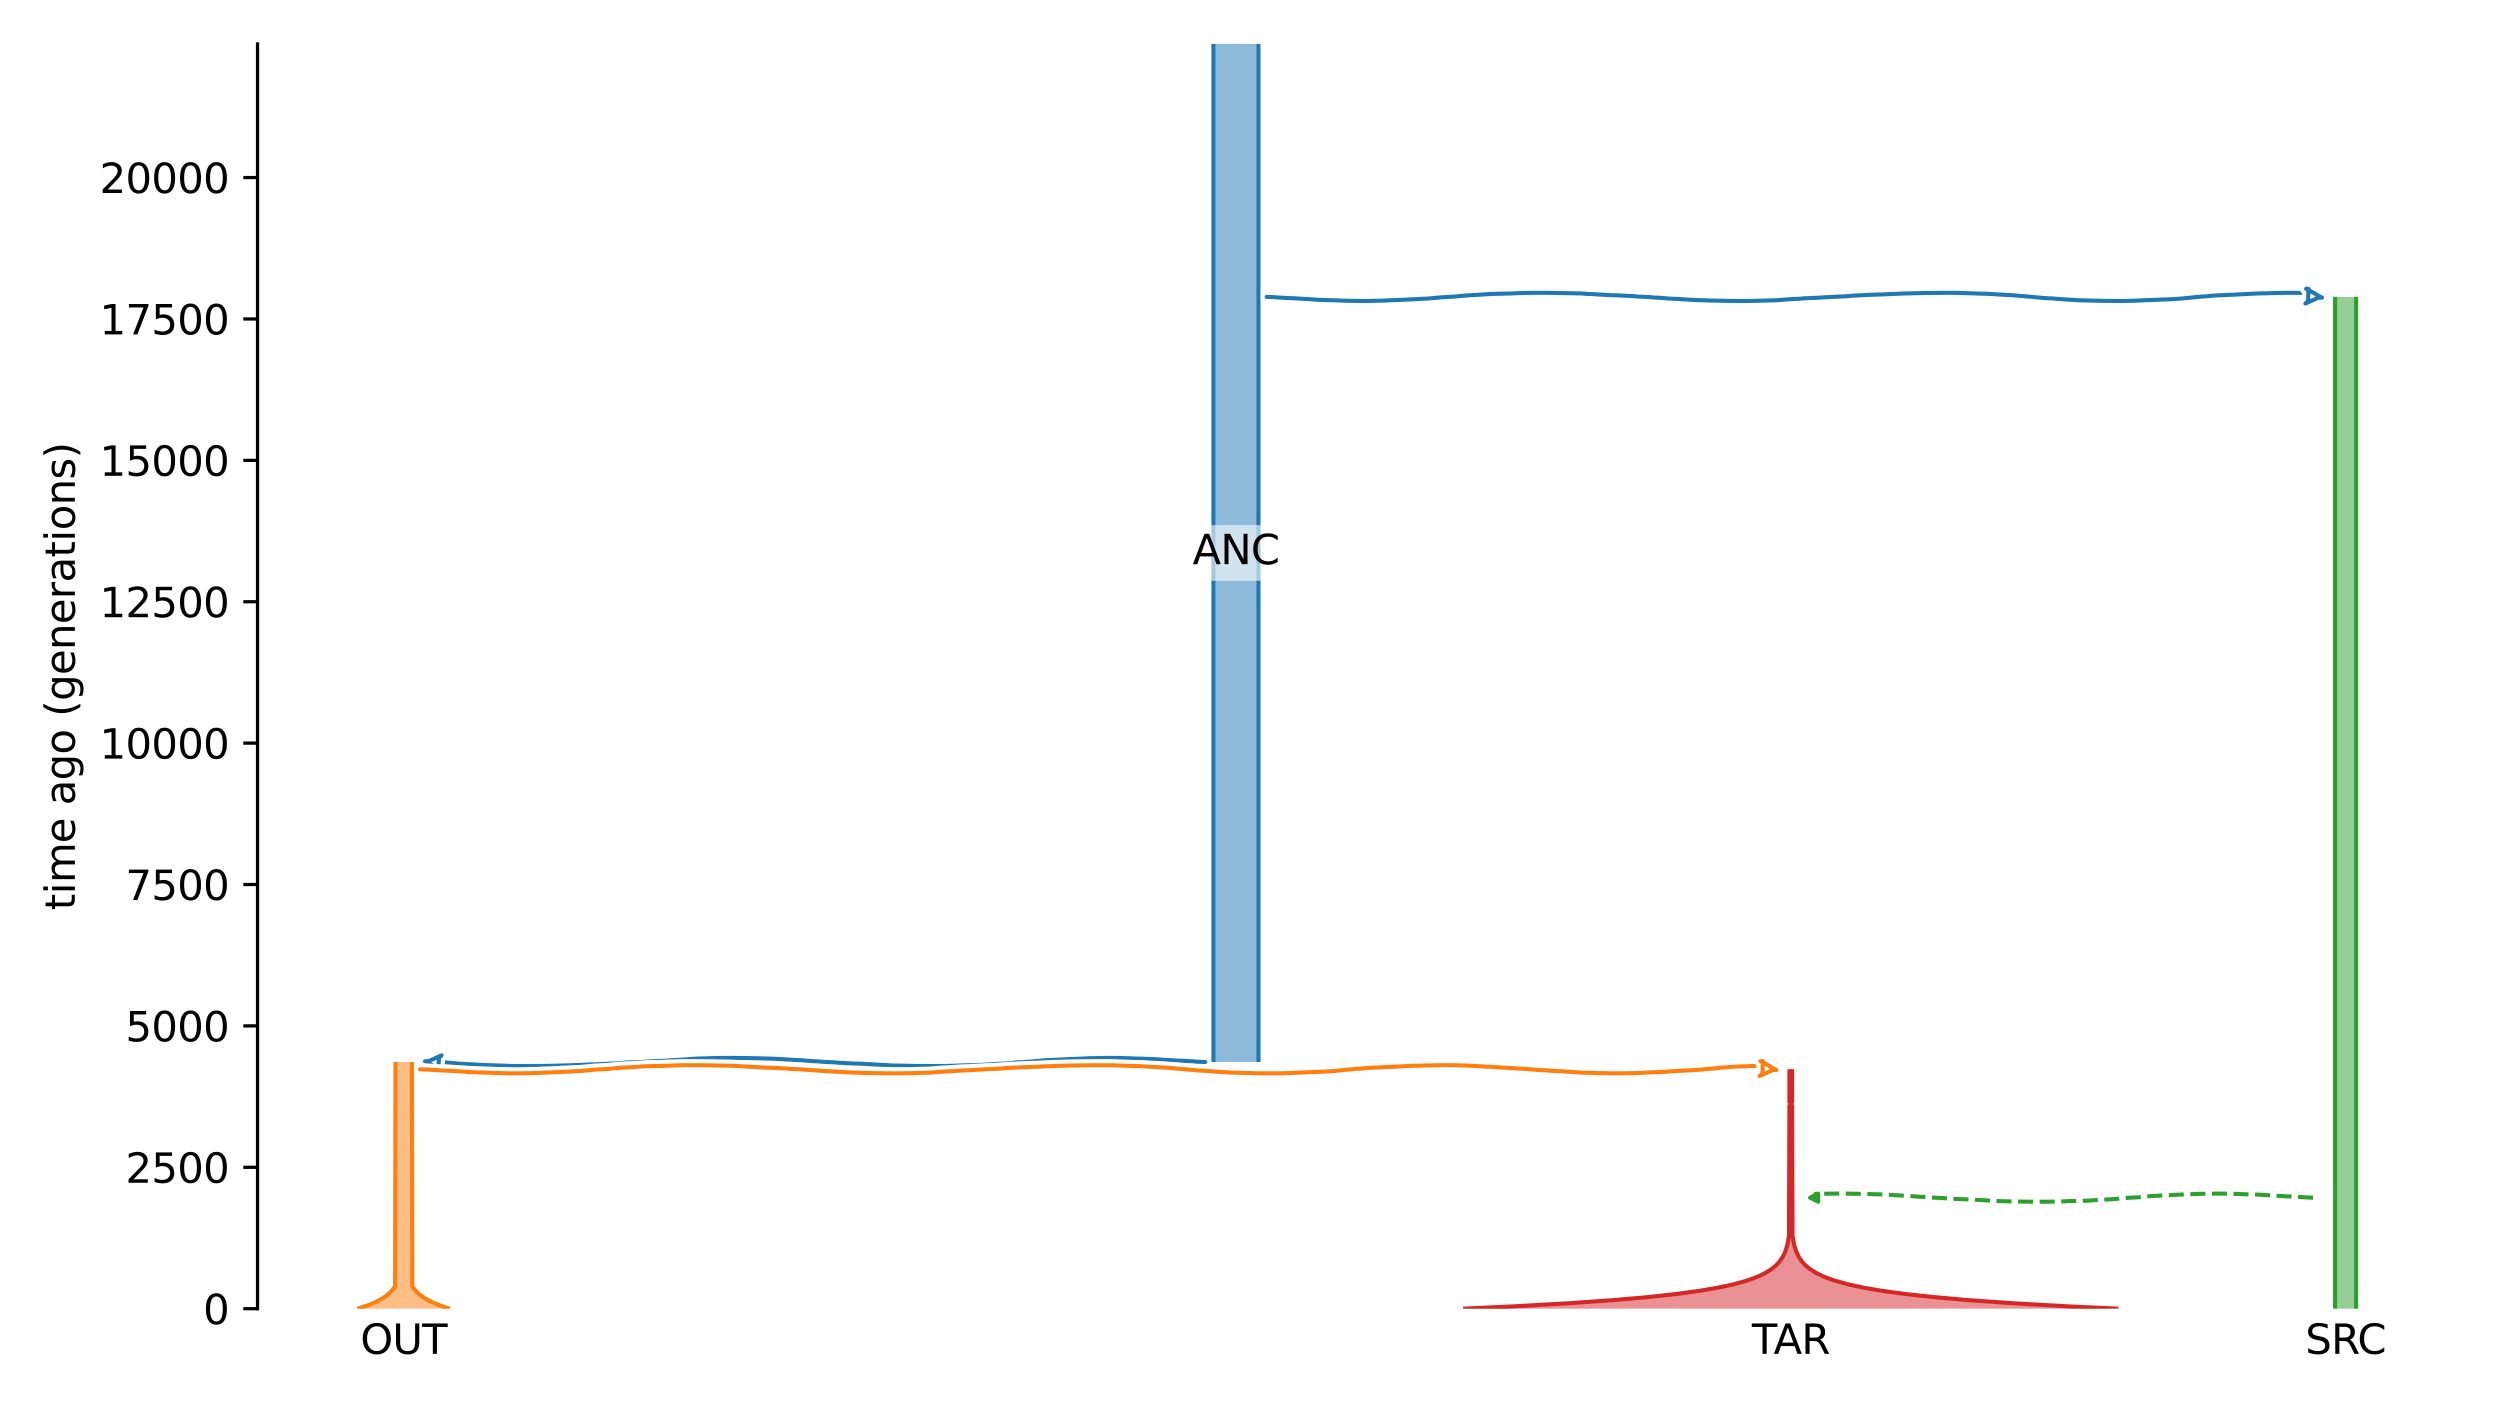 <?xml version="1.0" encoding="utf-8" standalone="no"?>
<!DOCTYPE svg PUBLIC "-//W3C//DTD SVG 1.1//EN"
  "http://www.w3.org/Graphics/SVG/1.1/DTD/svg11.dtd">
<svg xmlns:xlink="http://www.w3.org/1999/xlink" width="614.4pt" height="345.6pt" viewBox="0 0 614.4 345.6" xmlns="http://www.w3.org/2000/svg" version="1.1">
 <defs>
  <style type="text/css">*{stroke-linejoin: round; stroke-linecap: butt}</style>
 </defs>
 <g id="figure_1">
  <g id="patch_1">
   <path d="M 0 345.6 
L 614.4 345.6 
L 614.4 0 
L 0 0 
z
" style="fill: #ffffff"/>
  </g>
  <g id="axes_1">
   <g id="patch_2">
    <path d="M 63.291 321.622 
L 603.6 321.622 
L 603.6 10.8 
L 63.291 10.8 
z
" style="fill: #ffffff"/>
   </g>
   <path d="M 568.462 294.338 
L 567.462 294.306 
L 566.462 294.269 
L 565.462 294.172 
L 564.462 294.139 
L 563.462 294.065 
L 562.462 294.027 
L 561.462 293.991 
L 560.462 293.934 
L 559.462 293.863 
L 558.462 293.811 
L 557.462 293.752 
L 556.462 293.664 
L 555.462 293.618 
L 554.462 293.575 
L 553.462 293.545 
L 552.462 293.519 
L 551.462 293.498 
L 550.462 293.443 
L 549.462 293.415 
L 548.462 293.386 
L 547.462 293.36 
L 546.462 293.349 
L 545.462 293.339 
L 544.462 293.339 
L 543.462 293.349 
L 542.462 293.36 
L 541.462 293.391 
L 540.462 293.403 
L 539.462 293.433 
L 538.462 293.492 
L 537.462 293.53 
L 536.462 293.569 
L 535.462 293.611 
L 534.462 293.644 
L 533.462 293.711 
L 532.462 293.751 
L 531.462 293.793 
L 530.462 293.864 
L 529.462 293.9 
L 528.462 293.959 
L 527.462 294.07 
L 526.462 294.14 
L 525.462 294.253 
L 524.462 294.299 
L 523.462 294.36 
L 522.462 294.409 
L 521.462 294.49 
L 520.462 294.608 
L 519.462 294.678 
L 518.462 294.762 
L 517.462 294.795 
L 516.462 294.846 
L 515.462 294.914 
L 514.462 294.98 
L 513.462 295.057 
L 512.462 295.085 
L 511.462 295.111 
L 510.462 295.134 
L 509.462 295.153 
L 508.462 295.18 
L 507.462 295.23 
L 506.462 295.265 
L 505.462 295.3 
L 504.462 295.316 
L 503.462 295.332 
L 502.462 295.335 
L 501.462 295.337 
L 500.462 295.337 
L 499.462 295.335 
L 498.462 295.322 
L 497.462 295.313 
L 496.462 295.292 
L 495.462 295.269 
L 494.462 295.252 
L 493.462 295.233 
L 492.462 295.213 
L 491.462 295.196 
L 490.462 295.133 
L 489.462 295.058 
L 488.462 295.025 
L 487.462 294.958 
L 486.462 294.904 
L 485.462 294.87 
L 484.462 294.78 
L 483.462 294.751 
L 482.462 294.72 
L 481.462 294.689 
L 480.462 294.634 
L 479.462 294.57 
L 478.462 294.531 
L 477.462 294.435 
L 476.462 294.386 
L 475.462 294.342 
L 474.462 294.302 
L 473.462 294.194 
L 472.462 294.152 
L 471.462 294.09 
L 470.462 294.02 
L 469.462 293.915 
L 468.462 293.878 
L 467.462 293.832 
L 466.462 293.764 
L 465.462 293.715 
L 464.462 293.638 
L 463.462 293.607 
L 462.462 293.538 
L 461.462 293.514 
L 460.462 293.485 
L 459.462 293.443 
L 458.462 293.422 
L 457.462 293.408 
L 456.462 293.381 
L 455.462 293.372 
L 454.462 293.359 
L 453.462 293.348 
L 452.462 293.342 
L 451.462 293.338 
L 450.462 293.343 
L 449.462 293.357 
L 448.462 293.364 
L 447.462 293.389 
L 445.832 293.412 
" clip-path="url(#pcc135d3fe1)" style="fill: none; stroke-dasharray: 3.7,1.6; stroke-dashoffset: 0; stroke: #2ca02c"/>
   <g id="patch_3">
    <path d="M 298.204 10.8 
L 298.204 260.993 
M 309.284 10.8 
L 309.284 260.993 
" clip-path="url(#pcc135d3fe1)" style="fill: none; stroke: #ffffff; stroke-width: 3; stroke-linejoin: miter"/>
    <path d="M 298.204 10.8 
L 298.204 260.993 
M 309.284 10.8 
L 309.284 260.993 
" clip-path="url(#pcc135d3fe1)" style="fill: none; stroke: #1f77b4; stroke-linejoin: miter"/>
    <g id="PolyCollection_1">
     <path d="M 309.284 10.8 
L 298.204 10.8 
L 298.204 260.993 
L 309.284 260.993 
L 309.284 260.993 
L 309.284 10.8 
z
" clip-path="url(#pcc135d3fe1)" style="fill: #1f77b4; fill-opacity: 0.5"/>
    </g>
    <g id="patch_4">
     <path d="M 97.201 260.993 
L 97.093 316.177 
L 96.257 317.254 
L 95.234 318.219 
L 93.949 319.126 
L 92.37 319.977 
L 90.318 320.828 
L 87.85 321.622 
M 101.225 260.993 
L 101.333 316.177 
L 102.168 317.254 
L 103.192 318.219 
L 104.477 319.126 
L 106.055 319.977 
L 108.108 320.828 
L 110.576 321.622 
L 110.576 321.622 
" clip-path="url(#pcc135d3fe1)" style="fill: none; stroke: #ffffff; stroke-width: 3; stroke-linejoin: miter"/>
     <path d="M 97.201 260.993 
L 97.093 316.177 
L 96.257 317.254 
L 95.234 318.219 
L 93.949 319.126 
L 92.37 319.977 
L 90.318 320.828 
L 87.85 321.622 
M 101.225 260.993 
L 101.333 316.177 
L 102.168 317.254 
L 103.192 318.219 
L 104.477 319.126 
L 106.055 319.977 
L 108.108 320.828 
L 110.576 321.622 
L 110.576 321.622 
" clip-path="url(#pcc135d3fe1)" style="fill: none; stroke: #ff7f0e; stroke-linejoin: miter"/>
     <g id="PolyCollection_2">
      <path d="M 101.225 260.993 
L 97.201 260.993 
L 97.201 316.007 
L 97.201 316.007 
L 97.166 316.063 
L 97.13 316.12 
L 97.093 316.177 
L 97.056 316.233 
L 97.018 316.29 
L 96.979 316.347 
L 96.939 316.404 
L 96.899 316.46 
L 96.858 316.517 
L 96.817 316.574 
L 96.775 316.631 
L 96.732 316.687 
L 96.688 316.744 
L 96.643 316.801 
L 96.598 316.857 
L 96.552 316.914 
L 96.505 316.971 
L 96.457 317.028 
L 96.408 317.084 
L 96.359 317.141 
L 96.309 317.198 
L 96.257 317.254 
L 96.205 317.311 
L 96.152 317.368 
L 96.098 317.425 
L 96.043 317.481 
L 95.987 317.538 
L 95.93 317.595 
L 95.872 317.651 
L 95.814 317.708 
L 95.754 317.765 
L 95.693 317.822 
L 95.63 317.878 
L 95.567 317.935 
L 95.503 317.992 
L 95.437 318.049 
L 95.371 318.105 
L 95.303 318.162 
L 95.234 318.219 
L 95.164 318.275 
L 95.092 318.332 
L 95.02 318.389 
L 94.946 318.446 
L 94.87 318.502 
L 94.794 318.559 
L 94.716 318.616 
L 94.637 318.672 
L 94.556 318.729 
L 94.474 318.786 
L 94.39 318.843 
L 94.305 318.899 
L 94.218 318.956 
L 94.13 319.013 
L 94.041 319.069 
L 93.949 319.126 
L 93.856 319.183 
L 93.762 319.24 
L 93.666 319.296 
L 93.568 319.353 
L 93.468 319.41 
L 93.367 319.467 
L 93.264 319.523 
L 93.159 319.58 
L 93.052 319.637 
L 92.943 319.693 
L 92.833 319.75 
L 92.72 319.807 
L 92.606 319.864 
L 92.489 319.92 
L 92.37 319.977 
L 92.25 320.034 
L 92.127 320.09 
L 92.002 320.147 
L 91.875 320.204 
L 91.745 320.261 
L 91.613 320.317 
L 91.479 320.374 
L 91.343 320.431 
L 91.204 320.487 
L 91.063 320.544 
L 90.919 320.601 
L 90.773 320.658 
L 90.624 320.714 
L 90.472 320.771 
L 90.318 320.828 
L 90.161 320.885 
L 90.001 320.941 
L 89.839 320.998 
L 89.673 321.055 
L 89.505 321.111 
L 89.334 321.168 
L 89.159 321.225 
L 88.982 321.282 
L 88.802 321.338 
L 88.618 321.395 
L 88.431 321.452 
L 88.241 321.508 
L 88.047 321.565 
L 87.85 321.622 
L 110.576 321.622 
L 110.576 321.622 
L 110.379 321.565 
L 110.185 321.508 
L 109.995 321.452 
L 109.808 321.395 
L 109.624 321.338 
L 109.444 321.282 
L 109.266 321.225 
L 109.092 321.168 
L 108.921 321.111 
L 108.753 321.055 
L 108.587 320.998 
L 108.425 320.941 
L 108.265 320.885 
L 108.108 320.828 
L 107.954 320.771 
L 107.802 320.714 
L 107.653 320.658 
L 107.507 320.601 
L 107.363 320.544 
L 107.222 320.487 
L 107.083 320.431 
L 106.947 320.374 
L 106.813 320.317 
L 106.681 320.261 
L 106.551 320.204 
L 106.424 320.147 
L 106.299 320.09 
L 106.176 320.034 
L 106.055 319.977 
L 105.937 319.92 
L 105.82 319.864 
L 105.706 319.807 
L 105.593 319.75 
L 105.483 319.693 
L 105.374 319.637 
L 105.267 319.58 
L 105.162 319.523 
L 105.059 319.467 
L 104.958 319.41 
L 104.858 319.353 
L 104.76 319.296 
L 104.664 319.24 
L 104.569 319.183 
L 104.477 319.126 
L 104.385 319.069 
L 104.296 319.013 
L 104.208 318.956 
L 104.121 318.899 
L 104.036 318.843 
L 103.952 318.786 
L 103.87 318.729 
L 103.789 318.672 
L 103.71 318.616 
L 103.632 318.559 
L 103.555 318.502 
L 103.48 318.446 
L 103.406 318.389 
L 103.333 318.332 
L 103.262 318.275 
L 103.192 318.219 
L 103.123 318.162 
L 103.055 318.105 
L 102.988 318.049 
L 102.923 317.992 
L 102.859 317.935 
L 102.795 317.878 
L 102.733 317.822 
L 102.672 317.765 
L 102.612 317.708 
L 102.553 317.651 
L 102.495 317.595 
L 102.439 317.538 
L 102.383 317.481 
L 102.328 317.425 
L 102.274 317.368 
L 102.221 317.311 
L 102.168 317.254 
L 102.117 317.198 
L 102.067 317.141 
L 102.017 317.084 
L 101.969 317.028 
L 101.921 316.971 
L 101.874 316.914 
L 101.828 316.857 
L 101.783 316.801 
L 101.738 316.744 
L 101.694 316.687 
L 101.651 316.631 
L 101.609 316.574 
L 101.567 316.517 
L 101.527 316.46 
L 101.486 316.404 
L 101.447 316.347 
L 101.408 316.29 
L 101.37 316.233 
L 101.333 316.177 
L 101.296 316.12 
L 101.26 316.063 
L 101.225 316.007 
L 101.225 316.007 
L 101.225 260.993 
z
" clip-path="url(#pcc135d3fe1)" style="fill: #ff7f0e; fill-opacity: 0.5"/>
     </g>
     <g id="patch_5">
      <path d="M 573.866 72.964 
L 573.866 321.622 
M 579.04 72.964 
L 579.04 321.622 
" clip-path="url(#pcc135d3fe1)" style="fill: none; stroke: #ffffff; stroke-width: 3; stroke-linejoin: miter"/>
      <path d="M 573.866 72.964 
L 573.866 321.622 
M 579.04 72.964 
L 579.04 321.622 
" clip-path="url(#pcc135d3fe1)" style="fill: none; stroke: #2ca02c; stroke-linejoin: miter"/>
      <g id="PolyCollection_3">
       <path d="M 579.04 72.964 
L 573.866 72.964 
L 573.866 321.622 
L 579.04 321.622 
L 579.04 321.622 
L 579.04 72.964 
z
" clip-path="url(#pcc135d3fe1)" style="fill: #2ca02c; fill-opacity: 0.5"/>
      </g>
      <g id="patch_6">
       <path d="M 439.769 262.786 
L 439.769 270.89 
L 439.988 270.89 
L 439.988 271.724 
L 439.769 271.724 
L 439.663 303.713 
L 439.297 305.809 
L 438.777 307.524 
L 438.149 308.857 
L 437.377 310 
L 436.506 310.953 
L 435.357 311.905 
L 433.839 312.858 
L 431.836 313.811 
L 429.191 314.763 
L 425.7 315.716 
L 422.119 316.478 
L 417.646 317.24 
L 412.061 318.002 
L 405.088 318.764 
L 396.379 319.526 
L 385.504 320.288 
L 371.924 321.05 
L 359.566 321.622 
M 440.429 262.786 
L 440.429 270.89 
L 440.21 270.89 
L 440.21 271.724 
L 440.429 271.724 
L 440.534 303.713 
L 440.901 305.809 
L 441.421 307.524 
L 442.049 308.857 
L 442.82 310 
L 443.691 310.953 
L 444.841 311.905 
L 446.358 312.858 
L 448.362 313.811 
L 451.006 314.763 
L 454.497 315.716 
L 458.079 316.478 
L 462.551 317.24 
L 468.136 318.002 
L 475.11 318.764 
L 483.818 319.526 
L 494.693 320.288 
L 508.273 321.05 
L 520.632 321.622 
L 520.632 321.622 
" clip-path="url(#pcc135d3fe1)" style="fill: none; stroke: #ffffff; stroke-width: 3; stroke-linejoin: miter"/>
       <path d="M 439.769 262.786 
L 439.769 270.89 
L 439.988 270.89 
L 439.988 271.724 
L 439.769 271.724 
L 439.663 303.713 
L 439.297 305.809 
L 438.777 307.524 
L 438.149 308.857 
L 437.377 310 
L 436.506 310.953 
L 435.357 311.905 
L 433.839 312.858 
L 431.836 313.811 
L 429.191 314.763 
L 425.7 315.716 
L 422.119 316.478 
L 417.646 317.24 
L 412.061 318.002 
L 405.088 318.764 
L 396.379 319.526 
L 385.504 320.288 
L 371.924 321.05 
L 359.566 321.622 
M 440.429 262.786 
L 440.429 270.89 
L 440.21 270.89 
L 440.21 271.724 
L 440.429 271.724 
L 440.534 303.713 
L 440.901 305.809 
L 441.421 307.524 
L 442.049 308.857 
L 442.82 310 
L 443.691 310.953 
L 444.841 311.905 
L 446.358 312.858 
L 448.362 313.811 
L 451.006 314.763 
L 454.497 315.716 
L 458.079 316.478 
L 462.551 317.24 
L 468.136 318.002 
L 475.11 318.764 
L 483.818 319.526 
L 494.693 320.288 
L 508.273 321.05 
L 520.632 321.622 
L 520.632 321.622 
" clip-path="url(#pcc135d3fe1)" style="fill: none; stroke: #d62728; stroke-linejoin: miter"/>
       <g id="PolyCollection_4">
        <path d="M 440.429 262.786 
L 439.769 262.786 
L 439.769 270.89 
L 439.988 270.89 
L 439.988 271.724 
L 439.769 271.724 
L 439.769 302.761 
L 439.769 302.761 
L 439.75 302.951 
L 439.73 303.142 
L 439.709 303.332 
L 439.687 303.523 
L 439.663 303.713 
L 439.638 303.904 
L 439.612 304.094 
L 439.584 304.285 
L 439.555 304.475 
L 439.524 304.666 
L 439.491 304.856 
L 439.456 305.047 
L 439.42 305.237 
L 439.381 305.428 
L 439.34 305.618 
L 439.297 305.809 
L 439.251 305.999 
L 439.202 306.19 
L 439.151 306.38 
L 439.097 306.571 
L 439.04 306.761 
L 438.98 306.952 
L 438.916 307.143 
L 438.848 307.333 
L 438.777 307.524 
L 438.701 307.714 
L 438.621 307.905 
L 438.537 308.095 
L 438.448 308.286 
L 438.354 308.476 
L 438.254 308.667 
L 438.149 308.857 
L 438.037 309.048 
L 437.919 309.238 
L 437.795 309.429 
L 437.663 309.619 
L 437.524 309.81 
L 437.377 310 
L 437.222 310.191 
L 437.058 310.381 
L 436.884 310.572 
L 436.7 310.762 
L 436.506 310.953 
L 436.301 311.143 
L 436.084 311.334 
L 435.855 311.524 
L 435.613 311.715 
L 435.357 311.905 
L 435.086 312.096 
L 434.8 312.286 
L 434.497 312.477 
L 434.177 312.668 
L 433.839 312.858 
L 433.482 313.049 
L 433.104 313.239 
L 432.704 313.43 
L 432.282 313.62 
L 431.836 313.811 
L 431.364 314.001 
L 430.865 314.192 
L 430.338 314.382 
L 429.78 314.573 
L 429.191 314.763 
L 428.568 314.954 
L 427.91 315.144 
L 427.214 315.335 
L 426.478 315.525 
L 425.7 315.716 
L 424.878 315.906 
L 424.009 316.097 
L 423.09 316.287 
L 422.119 316.478 
L 421.092 316.668 
L 420.007 316.859 
L 418.859 317.049 
L 417.646 317.24 
L 416.364 317.43 
L 415.009 317.621 
L 413.576 317.812 
L 412.061 318.002 
L 410.46 318.193 
L 408.768 318.383 
L 406.979 318.574 
L 405.088 318.764 
L 403.088 318.955 
L 400.975 319.145 
L 398.741 319.336 
L 396.379 319.526 
L 393.882 319.717 
L 391.243 319.907 
L 388.453 320.098 
L 385.504 320.288 
L 382.387 320.479 
L 379.091 320.669 
L 375.607 320.86 
L 371.924 321.05 
L 368.031 321.241 
L 363.916 321.431 
L 359.566 321.622 
L 520.632 321.622 
L 520.632 321.622 
L 516.281 321.431 
L 512.166 321.241 
L 508.273 321.05 
L 504.59 320.86 
L 501.106 320.669 
L 497.811 320.479 
L 494.693 320.288 
L 491.744 320.098 
L 488.954 319.907 
L 486.315 319.717 
L 483.818 319.526 
L 481.457 319.336 
L 479.223 319.145 
L 477.109 318.955 
L 475.11 318.764 
L 473.219 318.574 
L 471.429 318.383 
L 469.737 318.193 
L 468.136 318.002 
L 466.621 317.812 
L 465.189 317.621 
L 463.833 317.43 
L 462.551 317.24 
L 461.338 317.049 
L 460.191 316.859 
L 459.106 316.668 
L 458.079 316.478 
L 457.107 316.287 
L 456.189 316.097 
L 455.32 315.906 
L 454.497 315.716 
L 453.719 315.525 
L 452.984 315.335 
L 452.288 315.144 
L 451.629 314.954 
L 451.006 314.763 
L 450.417 314.573 
L 449.86 314.382 
L 449.332 314.192 
L 448.834 314.001 
L 448.362 313.811 
L 447.915 313.62 
L 447.493 313.43 
L 447.094 313.239 
L 446.716 313.049 
L 446.358 312.858 
L 446.02 312.668 
L 445.7 312.477 
L 445.398 312.286 
L 445.111 312.096 
L 444.841 311.905 
L 444.585 311.715 
L 444.342 311.524 
L 444.113 311.334 
L 443.896 311.143 
L 443.691 310.953 
L 443.497 310.762 
L 443.313 310.572 
L 443.14 310.381 
L 442.975 310.191 
L 442.82 310 
L 442.673 309.81 
L 442.534 309.619 
L 442.402 309.429 
L 442.278 309.238 
L 442.16 309.048 
L 442.049 308.857 
L 441.944 308.667 
L 441.844 308.476 
L 441.75 308.286 
L 441.66 308.095 
L 441.576 307.905 
L 441.496 307.714 
L 441.421 307.524 
L 441.349 307.333 
L 441.282 307.143 
L 441.218 306.952 
L 441.157 306.761 
L 441.1 306.571 
L 441.046 306.38 
L 440.995 306.19 
L 440.947 305.999 
L 440.901 305.809 
L 440.857 305.618 
L 440.816 305.428 
L 440.778 305.237 
L 440.741 305.047 
L 440.706 304.856 
L 440.673 304.666 
L 440.642 304.475 
L 440.613 304.285 
L 440.585 304.094 
L 440.559 303.904 
L 440.534 303.713 
L 440.511 303.523 
L 440.488 303.332 
L 440.467 303.142 
L 440.447 302.951 
L 440.429 302.761 
L 440.429 302.761 
L 440.429 271.724 
L 440.21 271.724 
L 440.21 270.89 
L 440.429 270.89 
L 440.429 262.786 
z
" clip-path="url(#pcc135d3fe1)" style="fill: #d62728; fill-opacity: 0.5"/>
       </g>
       <g id="matplotlib.axis_1">
        <g id="xtick_1">
         <g id="line2d_1"/>
         <g id="text_1">
          <!-- OUT -->
          <g transform="translate(88.564 332.72) scale(0.1 -0.1)">
           <defs>
            <path id="DejaVuSans-4f" d="M 2522 4238 
Q 1834 4238 1429 3725 
Q 1025 3213 1025 2328 
Q 1025 1447 1429 934 
Q 1834 422 2522 422 
Q 3209 422 3611 934 
Q 4013 1447 4013 2328 
Q 4013 3213 3611 3725 
Q 3209 4238 2522 4238 
z
M 2522 4750 
Q 3503 4750 4090 4092 
Q 4678 3434 4678 2328 
Q 4678 1225 4090 567 
Q 3503 -91 2522 -91 
Q 1538 -91 948 565 
Q 359 1222 359 2328 
Q 359 3434 948 4092 
Q 1538 4750 2522 4750 
z
" transform="scale(0.016)"/>
            <path id="DejaVuSans-55" d="M 556 4666 
L 1191 4666 
L 1191 1831 
Q 1191 1081 1462 751 
Q 1734 422 2344 422 
Q 2950 422 3222 751 
Q 3494 1081 3494 1831 
L 3494 4666 
L 4128 4666 
L 4128 1753 
Q 4128 841 3676 375 
Q 3225 -91 2344 -91 
Q 1459 -91 1007 375 
Q 556 841 556 1753 
L 556 4666 
z
" transform="scale(0.016)"/>
            <path id="DejaVuSans-54" d="M -19 4666 
L 3928 4666 
L 3928 4134 
L 2272 4134 
L 2272 0 
L 1638 0 
L 1638 4134 
L -19 4134 
L -19 4666 
z
" transform="scale(0.016)"/>
           </defs>
           <use xlink:href="#DejaVuSans-4f"/>
           <use xlink:href="#DejaVuSans-55" x="78.711"/>
           <use xlink:href="#DejaVuSans-54" x="151.904"/>
          </g>
         </g>
        </g>
        <g id="xtick_2">
         <g id="line2d_2"/>
         <g id="text_2">
          <!-- SRC -->
          <g transform="translate(566.563 332.72) scale(0.1 -0.1)">
           <defs>
            <path id="DejaVuSans-53" d="M 3425 4513 
L 3425 3897 
Q 3066 4069 2747 4153 
Q 2428 4238 2131 4238 
Q 1616 4238 1336 4038 
Q 1056 3838 1056 3469 
Q 1056 3159 1242 3001 
Q 1428 2844 1947 2747 
L 2328 2669 
Q 3034 2534 3370 2195 
Q 3706 1856 3706 1288 
Q 3706 609 3251 259 
Q 2797 -91 1919 -91 
Q 1588 -91 1214 -16 
Q 841 59 441 206 
L 441 856 
Q 825 641 1194 531 
Q 1563 422 1919 422 
Q 2459 422 2753 634 
Q 3047 847 3047 1241 
Q 3047 1584 2836 1778 
Q 2625 1972 2144 2069 
L 1759 2144 
Q 1053 2284 737 2584 
Q 422 2884 422 3419 
Q 422 4038 858 4394 
Q 1294 4750 2059 4750 
Q 2388 4750 2728 4690 
Q 3069 4631 3425 4513 
z
" transform="scale(0.016)"/>
            <path id="DejaVuSans-52" d="M 2841 2188 
Q 3044 2119 3236 1894 
Q 3428 1669 3622 1275 
L 4263 0 
L 3584 0 
L 2988 1197 
Q 2756 1666 2539 1819 
Q 2322 1972 1947 1972 
L 1259 1972 
L 1259 0 
L 628 0 
L 628 4666 
L 2053 4666 
Q 2853 4666 3247 4331 
Q 3641 3997 3641 3322 
Q 3641 2881 3436 2590 
Q 3231 2300 2841 2188 
z
M 1259 4147 
L 1259 2491 
L 2053 2491 
Q 2509 2491 2742 2702 
Q 2975 2913 2975 3322 
Q 2975 3731 2742 3939 
Q 2509 4147 2053 4147 
L 1259 4147 
z
" transform="scale(0.016)"/>
            <path id="DejaVuSans-43" d="M 4122 4306 
L 4122 3641 
Q 3803 3938 3442 4084 
Q 3081 4231 2675 4231 
Q 1875 4231 1450 3742 
Q 1025 3253 1025 2328 
Q 1025 1406 1450 917 
Q 1875 428 2675 428 
Q 3081 428 3442 575 
Q 3803 722 4122 1019 
L 4122 359 
Q 3791 134 3420 21 
Q 3050 -91 2638 -91 
Q 1578 -91 968 557 
Q 359 1206 359 2328 
Q 359 3453 968 4101 
Q 1578 4750 2638 4750 
Q 3056 4750 3426 4639 
Q 3797 4528 4122 4306 
z
" transform="scale(0.016)"/>
           </defs>
           <use xlink:href="#DejaVuSans-53"/>
           <use xlink:href="#DejaVuSans-52" x="63.477"/>
           <use xlink:href="#DejaVuSans-43" x="127.959"/>
          </g>
         </g>
        </g>
        <g id="xtick_3">
         <g id="line2d_3"/>
         <g id="text_3">
          <!-- TAR -->
          <g transform="translate(430.538 332.72) scale(0.1 -0.1)">
           <defs>
            <path id="DejaVuSans-41" d="M 2188 4044 
L 1331 1722 
L 3047 1722 
L 2188 4044 
z
M 1831 4666 
L 2547 4666 
L 4325 0 
L 3669 0 
L 3244 1197 
L 1141 1197 
L 716 0 
L 50 0 
L 1831 4666 
z
" transform="scale(0.016)"/>
           </defs>
           <use xlink:href="#DejaVuSans-54"/>
           <use xlink:href="#DejaVuSans-41" x="53.334"/>
           <use xlink:href="#DejaVuSans-52" x="121.742"/>
          </g>
         </g>
        </g>
       </g>
       <g id="matplotlib.axis_2">
        <g id="ytick_1">
         <g id="line2d_4">
          <defs>
           <path id="m1901493ff2" d="M 0 0 
L -3.5 0 
" style="stroke: #000000; stroke-width: 0.8"/>
          </defs>
          <g>
           <use xlink:href="#m1901493ff2" x="63.291" y="321.622" style="stroke: #000000; stroke-width: 0.8"/>
          </g>
         </g>
         <g id="text_4">
          <!-- 0 -->
          <g transform="translate(49.928 325.421) scale(0.1 -0.1)">
           <defs>
            <path id="DejaVuSans-30" d="M 2034 4250 
Q 1547 4250 1301 3770 
Q 1056 3291 1056 2328 
Q 1056 1369 1301 889 
Q 1547 409 2034 409 
Q 2525 409 2770 889 
Q 3016 1369 3016 2328 
Q 3016 3291 2770 3770 
Q 2525 4250 2034 4250 
z
M 2034 4750 
Q 2819 4750 3233 4129 
Q 3647 3509 3647 2328 
Q 3647 1150 3233 529 
Q 2819 -91 2034 -91 
Q 1250 -91 836 529 
Q 422 1150 422 2328 
Q 422 3509 836 4129 
Q 1250 4750 2034 4750 
z
" transform="scale(0.016)"/>
           </defs>
           <use xlink:href="#DejaVuSans-30"/>
          </g>
         </g>
        </g>
        <g id="ytick_2">
         <g id="line2d_5">
          <g>
           <use xlink:href="#m1901493ff2" x="63.291" y="286.874" style="stroke: #000000; stroke-width: 0.8"/>
          </g>
         </g>
         <g id="text_5">
          <!-- 2500 -->
          <g transform="translate(30.841 290.673) scale(0.1 -0.1)">
           <defs>
            <path id="DejaVuSans-32" d="M 1228 531 
L 3431 531 
L 3431 0 
L 469 0 
L 469 531 
Q 828 903 1448 1529 
Q 2069 2156 2228 2338 
Q 2531 2678 2651 2914 
Q 2772 3150 2772 3378 
Q 2772 3750 2511 3984 
Q 2250 4219 1831 4219 
Q 1534 4219 1204 4116 
Q 875 4013 500 3803 
L 500 4441 
Q 881 4594 1212 4672 
Q 1544 4750 1819 4750 
Q 2544 4750 2975 4387 
Q 3406 4025 3406 3419 
Q 3406 3131 3298 2873 
Q 3191 2616 2906 2266 
Q 2828 2175 2409 1742 
Q 1991 1309 1228 531 
z
" transform="scale(0.016)"/>
            <path id="DejaVuSans-35" d="M 691 4666 
L 3169 4666 
L 3169 4134 
L 1269 4134 
L 1269 2991 
Q 1406 3038 1543 3061 
Q 1681 3084 1819 3084 
Q 2600 3084 3056 2656 
Q 3513 2228 3513 1497 
Q 3513 744 3044 326 
Q 2575 -91 1722 -91 
Q 1428 -91 1123 -41 
Q 819 9 494 109 
L 494 744 
Q 775 591 1075 516 
Q 1375 441 1709 441 
Q 2250 441 2565 725 
Q 2881 1009 2881 1497 
Q 2881 1984 2565 2268 
Q 2250 2553 1709 2553 
Q 1456 2553 1204 2497 
Q 953 2441 691 2322 
L 691 4666 
z
" transform="scale(0.016)"/>
           </defs>
           <use xlink:href="#DejaVuSans-32"/>
           <use xlink:href="#DejaVuSans-35" x="63.623"/>
           <use xlink:href="#DejaVuSans-30" x="127.246"/>
           <use xlink:href="#DejaVuSans-30" x="190.869"/>
          </g>
         </g>
        </g>
        <g id="ytick_3">
         <g id="line2d_6">
          <g>
           <use xlink:href="#m1901493ff2" x="63.291" y="252.126" style="stroke: #000000; stroke-width: 0.8"/>
          </g>
         </g>
         <g id="text_6">
          <!-- 5000 -->
          <g transform="translate(30.841 255.925) scale(0.1 -0.1)">
           <use xlink:href="#DejaVuSans-35"/>
           <use xlink:href="#DejaVuSans-30" x="63.623"/>
           <use xlink:href="#DejaVuSans-30" x="127.246"/>
           <use xlink:href="#DejaVuSans-30" x="190.869"/>
          </g>
         </g>
        </g>
        <g id="ytick_4">
         <g id="line2d_7">
          <g>
           <use xlink:href="#m1901493ff2" x="63.291" y="217.378" style="stroke: #000000; stroke-width: 0.8"/>
          </g>
         </g>
         <g id="text_7">
          <!-- 7500 -->
          <g transform="translate(30.841 221.177) scale(0.1 -0.1)">
           <defs>
            <path id="DejaVuSans-37" d="M 525 4666 
L 3525 4666 
L 3525 4397 
L 1831 0 
L 1172 0 
L 2766 4134 
L 525 4134 
L 525 4666 
z
" transform="scale(0.016)"/>
           </defs>
           <use xlink:href="#DejaVuSans-37"/>
           <use xlink:href="#DejaVuSans-35" x="63.623"/>
           <use xlink:href="#DejaVuSans-30" x="127.246"/>
           <use xlink:href="#DejaVuSans-30" x="190.869"/>
          </g>
         </g>
        </g>
        <g id="ytick_5">
         <g id="line2d_8">
          <g>
           <use xlink:href="#m1901493ff2" x="63.291" y="182.629" style="stroke: #000000; stroke-width: 0.8"/>
          </g>
         </g>
         <g id="text_8">
          <!-- 10000 -->
          <g transform="translate(24.478 186.429) scale(0.1 -0.1)">
           <defs>
            <path id="DejaVuSans-31" d="M 794 531 
L 1825 531 
L 1825 4091 
L 703 3866 
L 703 4441 
L 1819 4666 
L 2450 4666 
L 2450 531 
L 3481 531 
L 3481 0 
L 794 0 
L 794 531 
z
" transform="scale(0.016)"/>
           </defs>
           <use xlink:href="#DejaVuSans-31"/>
           <use xlink:href="#DejaVuSans-30" x="63.623"/>
           <use xlink:href="#DejaVuSans-30" x="127.246"/>
           <use xlink:href="#DejaVuSans-30" x="190.869"/>
           <use xlink:href="#DejaVuSans-30" x="254.492"/>
          </g>
         </g>
        </g>
        <g id="ytick_6">
         <g id="line2d_9">
          <g>
           <use xlink:href="#m1901493ff2" x="63.291" y="147.881" style="stroke: #000000; stroke-width: 0.8"/>
          </g>
         </g>
         <g id="text_9">
          <!-- 12500 -->
          <g transform="translate(24.478 151.681) scale(0.1 -0.1)">
           <use xlink:href="#DejaVuSans-31"/>
           <use xlink:href="#DejaVuSans-32" x="63.623"/>
           <use xlink:href="#DejaVuSans-35" x="127.246"/>
           <use xlink:href="#DejaVuSans-30" x="190.869"/>
           <use xlink:href="#DejaVuSans-30" x="254.492"/>
          </g>
         </g>
        </g>
        <g id="ytick_7">
         <g id="line2d_10">
          <g>
           <use xlink:href="#m1901493ff2" x="63.291" y="113.133" style="stroke: #000000; stroke-width: 0.8"/>
          </g>
         </g>
         <g id="text_10">
          <!-- 15000 -->
          <g transform="translate(24.478 116.932) scale(0.1 -0.1)">
           <use xlink:href="#DejaVuSans-31"/>
           <use xlink:href="#DejaVuSans-35" x="63.623"/>
           <use xlink:href="#DejaVuSans-30" x="127.246"/>
           <use xlink:href="#DejaVuSans-30" x="190.869"/>
           <use xlink:href="#DejaVuSans-30" x="254.492"/>
          </g>
         </g>
        </g>
        <g id="ytick_8">
         <g id="line2d_11">
          <g>
           <use xlink:href="#m1901493ff2" x="63.291" y="78.385" style="stroke: #000000; stroke-width: 0.8"/>
          </g>
         </g>
         <g id="text_11">
          <!-- 17500 -->
          <g transform="translate(24.478 82.184) scale(0.1 -0.1)">
           <use xlink:href="#DejaVuSans-31"/>
           <use xlink:href="#DejaVuSans-37" x="63.623"/>
           <use xlink:href="#DejaVuSans-35" x="127.246"/>
           <use xlink:href="#DejaVuSans-30" x="190.869"/>
           <use xlink:href="#DejaVuSans-30" x="254.492"/>
          </g>
         </g>
        </g>
        <g id="ytick_9">
         <g id="line2d_12">
          <g>
           <use xlink:href="#m1901493ff2" x="63.291" y="43.637" style="stroke: #000000; stroke-width: 0.8"/>
          </g>
         </g>
         <g id="text_12">
          <!-- 20000 -->
          <g transform="translate(24.478 47.436) scale(0.1 -0.1)">
           <use xlink:href="#DejaVuSans-32"/>
           <use xlink:href="#DejaVuSans-30" x="63.623"/>
           <use xlink:href="#DejaVuSans-30" x="127.246"/>
           <use xlink:href="#DejaVuSans-30" x="190.869"/>
           <use xlink:href="#DejaVuSans-30" x="254.492"/>
          </g>
         </g>
        </g>
        <g id="text_13">
         <!-- time ago (generations) -->
         <g transform="translate(18.398 223.682) rotate(-90) scale(0.1 -0.1)">
          <defs>
           <path id="DejaVuSans-74" d="M 1172 4494 
L 1172 3500 
L 2356 3500 
L 2356 3053 
L 1172 3053 
L 1172 1153 
Q 1172 725 1289 603 
Q 1406 481 1766 481 
L 2356 481 
L 2356 0 
L 1766 0 
Q 1100 0 847 248 
Q 594 497 594 1153 
L 594 3053 
L 172 3053 
L 172 3500 
L 594 3500 
L 594 4494 
L 1172 4494 
z
" transform="scale(0.016)"/>
           <path id="DejaVuSans-69" d="M 603 3500 
L 1178 3500 
L 1178 0 
L 603 0 
L 603 3500 
z
M 603 4863 
L 1178 4863 
L 1178 4134 
L 603 4134 
L 603 4863 
z
" transform="scale(0.016)"/>
           <path id="DejaVuSans-6d" d="M 3328 2828 
Q 3544 3216 3844 3400 
Q 4144 3584 4550 3584 
Q 5097 3584 5394 3201 
Q 5691 2819 5691 2113 
L 5691 0 
L 5113 0 
L 5113 2094 
Q 5113 2597 4934 2840 
Q 4756 3084 4391 3084 
Q 3944 3084 3684 2787 
Q 3425 2491 3425 1978 
L 3425 0 
L 2847 0 
L 2847 2094 
Q 2847 2600 2669 2842 
Q 2491 3084 2119 3084 
Q 1678 3084 1418 2786 
Q 1159 2488 1159 1978 
L 1159 0 
L 581 0 
L 581 3500 
L 1159 3500 
L 1159 2956 
Q 1356 3278 1631 3431 
Q 1906 3584 2284 3584 
Q 2666 3584 2933 3390 
Q 3200 3197 3328 2828 
z
" transform="scale(0.016)"/>
           <path id="DejaVuSans-65" d="M 3597 1894 
L 3597 1613 
L 953 1613 
Q 991 1019 1311 708 
Q 1631 397 2203 397 
Q 2534 397 2845 478 
Q 3156 559 3463 722 
L 3463 178 
Q 3153 47 2828 -22 
Q 2503 -91 2169 -91 
Q 1331 -91 842 396 
Q 353 884 353 1716 
Q 353 2575 817 3079 
Q 1281 3584 2069 3584 
Q 2775 3584 3186 3129 
Q 3597 2675 3597 1894 
z
M 3022 2063 
Q 3016 2534 2758 2815 
Q 2500 3097 2075 3097 
Q 1594 3097 1305 2825 
Q 1016 2553 972 2059 
L 3022 2063 
z
" transform="scale(0.016)"/>
           <path id="DejaVuSans-20" transform="scale(0.016)"/>
           <path id="DejaVuSans-61" d="M 2194 1759 
Q 1497 1759 1228 1600 
Q 959 1441 959 1056 
Q 959 750 1161 570 
Q 1363 391 1709 391 
Q 2188 391 2477 730 
Q 2766 1069 2766 1631 
L 2766 1759 
L 2194 1759 
z
M 3341 1997 
L 3341 0 
L 2766 0 
L 2766 531 
Q 2569 213 2275 61 
Q 1981 -91 1556 -91 
Q 1019 -91 701 211 
Q 384 513 384 1019 
Q 384 1609 779 1909 
Q 1175 2209 1959 2209 
L 2766 2209 
L 2766 2266 
Q 2766 2663 2505 2880 
Q 2244 3097 1772 3097 
Q 1472 3097 1187 3025 
Q 903 2953 641 2809 
L 641 3341 
Q 956 3463 1253 3523 
Q 1550 3584 1831 3584 
Q 2591 3584 2966 3190 
Q 3341 2797 3341 1997 
z
" transform="scale(0.016)"/>
           <path id="DejaVuSans-67" d="M 2906 1791 
Q 2906 2416 2648 2759 
Q 2391 3103 1925 3103 
Q 1463 3103 1205 2759 
Q 947 2416 947 1791 
Q 947 1169 1205 825 
Q 1463 481 1925 481 
Q 2391 481 2648 825 
Q 2906 1169 2906 1791 
z
M 3481 434 
Q 3481 -459 3084 -895 
Q 2688 -1331 1869 -1331 
Q 1566 -1331 1297 -1286 
Q 1028 -1241 775 -1147 
L 775 -588 
Q 1028 -725 1275 -790 
Q 1522 -856 1778 -856 
Q 2344 -856 2625 -561 
Q 2906 -266 2906 331 
L 2906 616 
Q 2728 306 2450 153 
Q 2172 0 1784 0 
Q 1141 0 747 490 
Q 353 981 353 1791 
Q 353 2603 747 3093 
Q 1141 3584 1784 3584 
Q 2172 3584 2450 3431 
Q 2728 3278 2906 2969 
L 2906 3500 
L 3481 3500 
L 3481 434 
z
" transform="scale(0.016)"/>
           <path id="DejaVuSans-6f" d="M 1959 3097 
Q 1497 3097 1228 2736 
Q 959 2375 959 1747 
Q 959 1119 1226 758 
Q 1494 397 1959 397 
Q 2419 397 2687 759 
Q 2956 1122 2956 1747 
Q 2956 2369 2687 2733 
Q 2419 3097 1959 3097 
z
M 1959 3584 
Q 2709 3584 3137 3096 
Q 3566 2609 3566 1747 
Q 3566 888 3137 398 
Q 2709 -91 1959 -91 
Q 1206 -91 779 398 
Q 353 888 353 1747 
Q 353 2609 779 3096 
Q 1206 3584 1959 3584 
z
" transform="scale(0.016)"/>
           <path id="DejaVuSans-28" d="M 1984 4856 
Q 1566 4138 1362 3434 
Q 1159 2731 1159 2009 
Q 1159 1288 1364 580 
Q 1569 -128 1984 -844 
L 1484 -844 
Q 1016 -109 783 600 
Q 550 1309 550 2009 
Q 550 2706 781 3412 
Q 1013 4119 1484 4856 
L 1984 4856 
z
" transform="scale(0.016)"/>
           <path id="DejaVuSans-6e" d="M 3513 2113 
L 3513 0 
L 2938 0 
L 2938 2094 
Q 2938 2591 2744 2837 
Q 2550 3084 2163 3084 
Q 1697 3084 1428 2787 
Q 1159 2491 1159 1978 
L 1159 0 
L 581 0 
L 581 3500 
L 1159 3500 
L 1159 2956 
Q 1366 3272 1645 3428 
Q 1925 3584 2291 3584 
Q 2894 3584 3203 3211 
Q 3513 2838 3513 2113 
z
" transform="scale(0.016)"/>
           <path id="DejaVuSans-72" d="M 2631 2963 
Q 2534 3019 2420 3045 
Q 2306 3072 2169 3072 
Q 1681 3072 1420 2755 
Q 1159 2438 1159 1844 
L 1159 0 
L 581 0 
L 581 3500 
L 1159 3500 
L 1159 2956 
Q 1341 3275 1631 3429 
Q 1922 3584 2338 3584 
Q 2397 3584 2469 3576 
Q 2541 3569 2628 3553 
L 2631 2963 
z
" transform="scale(0.016)"/>
           <path id="DejaVuSans-73" d="M 2834 3397 
L 2834 2853 
Q 2591 2978 2328 3040 
Q 2066 3103 1784 3103 
Q 1356 3103 1142 2972 
Q 928 2841 928 2578 
Q 928 2378 1081 2264 
Q 1234 2150 1697 2047 
L 1894 2003 
Q 2506 1872 2764 1633 
Q 3022 1394 3022 966 
Q 3022 478 2636 193 
Q 2250 -91 1575 -91 
Q 1294 -91 989 -36 
Q 684 19 347 128 
L 347 722 
Q 666 556 975 473 
Q 1284 391 1588 391 
Q 1994 391 2212 530 
Q 2431 669 2431 922 
Q 2431 1156 2273 1281 
Q 2116 1406 1581 1522 
L 1381 1569 
Q 847 1681 609 1914 
Q 372 2147 372 2553 
Q 372 3047 722 3315 
Q 1072 3584 1716 3584 
Q 2034 3584 2315 3537 
Q 2597 3491 2834 3397 
z
" transform="scale(0.016)"/>
           <path id="DejaVuSans-29" d="M 513 4856 
L 1013 4856 
Q 1481 4119 1714 3412 
Q 1947 2706 1947 2009 
Q 1947 1309 1714 600 
Q 1481 -109 1013 -844 
L 513 -844 
Q 928 -128 1133 580 
Q 1338 1288 1338 2009 
Q 1338 2731 1133 3434 
Q 928 4138 513 4856 
z
" transform="scale(0.016)"/>
          </defs>
          <use xlink:href="#DejaVuSans-74"/>
          <use xlink:href="#DejaVuSans-69" x="39.209"/>
          <use xlink:href="#DejaVuSans-6d" x="66.992"/>
          <use xlink:href="#DejaVuSans-65" x="164.404"/>
          <use xlink:href="#DejaVuSans-20" x="225.928"/>
          <use xlink:href="#DejaVuSans-61" x="257.715"/>
          <use xlink:href="#DejaVuSans-67" x="318.994"/>
          <use xlink:href="#DejaVuSans-6f" x="382.471"/>
          <use xlink:href="#DejaVuSans-20" x="443.652"/>
          <use xlink:href="#DejaVuSans-28" x="475.439"/>
          <use xlink:href="#DejaVuSans-67" x="514.453"/>
          <use xlink:href="#DejaVuSans-65" x="577.93"/>
          <use xlink:href="#DejaVuSans-6e" x="639.453"/>
          <use xlink:href="#DejaVuSans-65" x="702.832"/>
          <use xlink:href="#DejaVuSans-72" x="764.355"/>
          <use xlink:href="#DejaVuSans-61" x="805.469"/>
          <use xlink:href="#DejaVuSans-74" x="866.748"/>
          <use xlink:href="#DejaVuSans-69" x="905.957"/>
          <use xlink:href="#DejaVuSans-6f" x="933.74"/>
          <use xlink:href="#DejaVuSans-6e" x="994.922"/>
          <use xlink:href="#DejaVuSans-73" x="1058.301"/>
          <use xlink:href="#DejaVuSans-29" x="1110.4"/>
         </g>
        </g>
       </g>
       <g id="patch_7">
        <path d="M 296.206 260.993 
L 295.206 260.962 
L 294.206 260.925 
L 293.206 260.827 
L 292.206 260.795 
L 291.206 260.721 
L 290.206 260.683 
L 289.206 260.647 
L 288.206 260.589 
L 287.206 260.519 
L 286.206 260.467 
L 285.206 260.408 
L 284.206 260.32 
L 283.206 260.274 
L 282.206 260.231 
L 281.206 260.201 
L 280.206 260.175 
L 279.206 260.153 
L 278.206 260.099 
L 277.206 260.071 
L 276.206 260.041 
L 275.206 260.016 
L 274.206 260.005 
L 273.206 259.995 
L 272.206 259.995 
L 271.206 260.004 
L 270.206 260.016 
L 269.206 260.047 
L 268.206 260.058 
L 267.206 260.088 
L 266.206 260.148 
L 265.206 260.185 
L 264.206 260.224 
L 263.206 260.267 
L 262.206 260.3 
L 261.206 260.367 
L 260.206 260.406 
L 259.206 260.449 
L 258.206 260.52 
L 257.206 260.556 
L 256.206 260.614 
L 255.206 260.725 
L 254.206 260.796 
L 253.206 260.909 
L 252.206 260.955 
L 251.206 261.016 
L 250.206 261.064 
L 249.206 261.145 
L 248.206 261.264 
L 247.206 261.334 
L 246.206 261.417 
L 245.206 261.45 
L 244.206 261.502 
L 243.206 261.57 
L 242.206 261.636 
L 241.206 261.713 
L 240.206 261.74 
L 239.206 261.767 
L 238.206 261.79 
L 237.206 261.809 
L 236.206 261.835 
L 235.206 261.885 
L 234.206 261.92 
L 233.206 261.956 
L 232.206 261.972 
L 231.206 261.987 
L 230.206 261.991 
L 229.206 261.993 
L 228.206 261.993 
L 227.206 261.991 
L 226.206 261.977 
L 225.206 261.969 
L 224.206 261.948 
L 223.206 261.925 
L 222.206 261.907 
L 221.206 261.889 
L 220.206 261.868 
L 219.206 261.852 
L 218.206 261.789 
L 217.206 261.714 
L 216.206 261.681 
L 215.206 261.614 
L 214.206 261.559 
L 213.206 261.526 
L 212.206 261.436 
L 211.206 261.407 
L 210.206 261.376 
L 209.206 261.345 
L 208.206 261.29 
L 207.206 261.225 
L 206.206 261.187 
L 205.206 261.091 
L 204.206 261.042 
L 203.206 260.998 
L 202.206 260.958 
L 201.206 260.849 
L 200.206 260.808 
L 199.206 260.746 
L 198.206 260.676 
L 197.206 260.571 
L 196.206 260.534 
L 195.206 260.488 
L 194.206 260.42 
L 193.206 260.371 
L 192.206 260.293 
L 191.206 260.263 
L 190.206 260.193 
L 189.206 260.169 
L 188.206 260.141 
L 187.206 260.099 
L 186.206 260.077 
L 185.206 260.063 
L 184.206 260.037 
L 183.206 260.027 
L 182.206 260.015 
L 181.206 260.004 
L 180.206 259.998 
L 179.206 259.993 
L 178.206 259.999 
L 177.206 260.012 
L 176.206 260.02 
L 175.206 260.045 
L 174.206 260.068 
L 173.206 260.104 
L 172.206 260.13 
L 171.206 260.153 
L 170.206 260.221 
L 169.206 260.296 
L 168.206 260.39 
L 167.206 260.441 
L 166.206 260.495 
L 165.206 260.53 
L 164.206 260.636 
L 163.206 260.688 
L 162.206 260.725 
L 161.206 260.756 
L 160.206 260.818 
L 159.206 260.885 
L 158.206 260.934 
L 157.206 260.999 
L 156.206 261.037 
L 155.206 261.079 
L 154.206 261.121 
L 153.206 261.181 
L 152.206 261.294 
L 151.206 261.346 
L 150.206 261.386 
L 149.206 261.433 
L 148.206 261.489 
L 147.206 261.522 
L 146.206 261.558 
L 145.206 261.59 
L 144.206 261.625 
L 143.206 261.683 
L 142.206 261.728 
L 141.206 261.758 
L 140.206 261.808 
L 139.206 261.833 
L 138.206 261.855 
L 137.206 261.889 
L 136.206 261.914 
L 135.206 261.928 
L 134.206 261.947 
L 133.206 261.962 
L 132.206 261.975 
L 131.206 261.981 
L 130.206 261.988 
L 129.206 261.993 
L 128.206 261.991 
L 127.206 261.988 
L 126.206 261.977 
L 125.206 261.949 
L 124.206 261.905 
L 123.206 261.885 
L 122.206 261.844 
L 121.206 261.803 
L 120.206 261.784 
L 119.206 261.762 
L 118.206 261.695 
L 117.206 261.645 
L 116.206 261.572 
L 115.206 261.54 
L 114.206 261.464 
L 113.206 261.426 
L 112.206 261.351 
L 111.206 261.247 
L 110.206 261.178 
L 109.206 261.072 
L 108.206 261.017 
L 107.206 260.894 
L 106.206 260.823 
L 104.345 260.707 
" clip-path="url(#pcc135d3fe1)" style="fill: none; stroke: #ffffff; stroke-width: 3; stroke-linecap: round"/>
        <path d="M 296.206 260.993 
L 295.206 260.962 
L 294.206 260.925 
L 293.206 260.827 
L 292.206 260.795 
L 291.206 260.721 
L 290.206 260.683 
L 289.206 260.647 
L 288.206 260.589 
L 287.206 260.519 
L 286.206 260.467 
L 285.206 260.408 
L 284.206 260.32 
L 283.206 260.274 
L 282.206 260.231 
L 281.206 260.201 
L 280.206 260.175 
L 279.206 260.153 
L 278.206 260.099 
L 277.206 260.071 
L 276.206 260.041 
L 275.206 260.016 
L 274.206 260.005 
L 273.206 259.995 
L 272.206 259.995 
L 271.206 260.004 
L 270.206 260.016 
L 269.206 260.047 
L 268.206 260.058 
L 267.206 260.088 
L 266.206 260.148 
L 265.206 260.185 
L 264.206 260.224 
L 263.206 260.267 
L 262.206 260.3 
L 261.206 260.367 
L 260.206 260.406 
L 259.206 260.449 
L 258.206 260.52 
L 257.206 260.556 
L 256.206 260.614 
L 255.206 260.725 
L 254.206 260.796 
L 253.206 260.909 
L 252.206 260.955 
L 251.206 261.016 
L 250.206 261.064 
L 249.206 261.145 
L 248.206 261.264 
L 247.206 261.334 
L 246.206 261.417 
L 245.206 261.45 
L 244.206 261.502 
L 243.206 261.57 
L 242.206 261.636 
L 241.206 261.713 
L 240.206 261.74 
L 239.206 261.767 
L 238.206 261.79 
L 237.206 261.809 
L 236.206 261.835 
L 235.206 261.885 
L 234.206 261.92 
L 233.206 261.956 
L 232.206 261.972 
L 231.206 261.987 
L 230.206 261.991 
L 229.206 261.993 
L 228.206 261.993 
L 227.206 261.991 
L 226.206 261.977 
L 225.206 261.969 
L 224.206 261.948 
L 223.206 261.925 
L 222.206 261.907 
L 221.206 261.889 
L 220.206 261.868 
L 219.206 261.852 
L 218.206 261.789 
L 217.206 261.714 
L 216.206 261.681 
L 215.206 261.614 
L 214.206 261.559 
L 213.206 261.526 
L 212.206 261.436 
L 211.206 261.407 
L 210.206 261.376 
L 209.206 261.345 
L 208.206 261.29 
L 207.206 261.225 
L 206.206 261.187 
L 205.206 261.091 
L 204.206 261.042 
L 203.206 260.998 
L 202.206 260.958 
L 201.206 260.849 
L 200.206 260.808 
L 199.206 260.746 
L 198.206 260.676 
L 197.206 260.571 
L 196.206 260.534 
L 195.206 260.488 
L 194.206 260.42 
L 193.206 260.371 
L 192.206 260.293 
L 191.206 260.263 
L 190.206 260.193 
L 189.206 260.169 
L 188.206 260.141 
L 187.206 260.099 
L 186.206 260.077 
L 185.206 260.063 
L 184.206 260.037 
L 183.206 260.027 
L 182.206 260.015 
L 181.206 260.004 
L 180.206 259.998 
L 179.206 259.993 
L 178.206 259.999 
L 177.206 260.012 
L 176.206 260.02 
L 175.206 260.045 
L 174.206 260.068 
L 173.206 260.104 
L 172.206 260.13 
L 171.206 260.153 
L 170.206 260.221 
L 169.206 260.296 
L 168.206 260.39 
L 167.206 260.441 
L 166.206 260.495 
L 165.206 260.53 
L 164.206 260.636 
L 163.206 260.688 
L 162.206 260.725 
L 161.206 260.756 
L 160.206 260.818 
L 159.206 260.885 
L 158.206 260.934 
L 157.206 260.999 
L 156.206 261.037 
L 155.206 261.079 
L 154.206 261.121 
L 153.206 261.181 
L 152.206 261.294 
L 151.206 261.346 
L 150.206 261.386 
L 149.206 261.433 
L 148.206 261.489 
L 147.206 261.522 
L 146.206 261.558 
L 145.206 261.59 
L 144.206 261.625 
L 143.206 261.683 
L 142.206 261.728 
L 141.206 261.758 
L 140.206 261.808 
L 139.206 261.833 
L 138.206 261.855 
L 137.206 261.889 
L 136.206 261.914 
L 135.206 261.928 
L 134.206 261.947 
L 133.206 261.962 
L 132.206 261.975 
L 131.206 261.981 
L 130.206 261.988 
L 129.206 261.993 
L 128.206 261.991 
L 127.206 261.988 
L 126.206 261.977 
L 125.206 261.949 
L 124.206 261.905 
L 123.206 261.885 
L 122.206 261.844 
L 121.206 261.803 
L 120.206 261.784 
L 119.206 261.762 
L 118.206 261.695 
L 117.206 261.645 
L 116.206 261.572 
L 115.206 261.54 
L 114.206 261.464 
L 113.206 261.426 
L 112.206 261.351 
L 111.206 261.247 
L 110.206 261.178 
L 109.206 261.072 
L 108.206 261.017 
L 107.206 260.894 
L 106.206 260.823 
L 104.345 260.707 
" clip-path="url(#pcc135d3fe1)" style="fill: none; stroke: #1f77b4; stroke-linecap: round"/>
        <path d="M 108.345 262.993 
L 107.464 262.518 
L 106.587 262.038 
L 105.736 261.503 
L 104.434 260.816 
L 105.361 260.79 
L 106.273 260.377 
L 107.183 259.961 
L 108.525 259.355 
L 107.871 259.993 
L 107.819 260.993 
L 107.76 262.993 
z
" clip-path="url(#pcc135d3fe1)" style="fill: #ffffff; stroke: #ffffff; stroke-width: 3; stroke-linecap: round"/>
        <path d="M 108.345 262.993 
L 107.464 262.518 
L 106.587 262.038 
L 105.736 261.503 
L 104.434 260.816 
L 105.361 260.79 
L 106.273 260.377 
L 107.183 259.961 
L 108.525 259.355 
L 107.871 259.993 
L 107.819 260.993 
L 107.76 262.993 
z
" clip-path="url(#pcc135d3fe1)" style="fill: #ffffff; stroke: #1f77b4; stroke-linecap: round"/>
        <g id="patch_8">
         <path d="M 311.283 72.964 
L 312.283 72.996 
L 313.283 73.033 
L 314.283 73.13 
L 315.283 73.163 
L 316.283 73.237 
L 317.283 73.275 
L 318.283 73.311 
L 319.283 73.368 
L 320.283 73.439 
L 321.283 73.491 
L 322.283 73.55 
L 323.283 73.638 
L 324.283 73.684 
L 325.283 73.727 
L 326.283 73.757 
L 327.283 73.783 
L 328.283 73.804 
L 329.283 73.859 
L 330.283 73.887 
L 331.283 73.916 
L 332.283 73.942 
L 333.283 73.953 
L 334.283 73.963 
L 335.283 73.963 
L 336.283 73.953 
L 337.283 73.942 
L 338.283 73.911 
L 339.283 73.899 
L 340.283 73.869 
L 341.283 73.81 
L 342.283 73.772 
L 343.283 73.733 
L 344.283 73.691 
L 345.283 73.658 
L 346.283 73.591 
L 347.283 73.551 
L 348.283 73.509 
L 349.283 73.438 
L 350.283 73.402 
L 351.283 73.343 
L 352.283 73.232 
L 353.283 73.162 
L 354.283 73.049 
L 355.283 73.003 
L 356.283 72.942 
L 357.283 72.893 
L 358.283 72.813 
L 359.283 72.694 
L 360.283 72.624 
L 361.283 72.541 
L 362.283 72.507 
L 363.283 72.456 
L 364.283 72.388 
L 365.283 72.322 
L 366.283 72.245 
L 367.283 72.217 
L 368.283 72.191 
L 369.283 72.168 
L 370.283 72.149 
L 371.283 72.122 
L 372.283 72.072 
L 373.283 72.037 
L 374.283 72.002 
L 375.283 71.986 
L 376.283 71.97 
L 377.283 71.967 
L 378.283 71.965 
L 379.283 71.965 
L 380.283 71.967 
L 381.283 71.98 
L 382.283 71.989 
L 383.283 72.01 
L 384.283 72.033 
L 385.283 72.05 
L 386.283 72.069 
L 387.283 72.089 
L 388.283 72.106 
L 389.283 72.169 
L 390.283 72.244 
L 391.283 72.277 
L 392.283 72.344 
L 393.283 72.398 
L 394.283 72.432 
L 395.283 72.522 
L 396.283 72.551 
L 397.283 72.582 
L 398.283 72.613 
L 399.283 72.668 
L 400.283 72.733 
L 401.283 72.771 
L 402.283 72.867 
L 403.283 72.916 
L 404.283 72.96 
L 405.283 73 
L 406.283 73.108 
L 407.283 73.15 
L 408.283 73.212 
L 409.283 73.282 
L 410.283 73.387 
L 411.283 73.424 
L 412.283 73.47 
L 413.283 73.538 
L 414.283 73.587 
L 415.283 73.664 
L 416.283 73.695 
L 417.283 73.764 
L 418.283 73.788 
L 419.283 73.817 
L 420.283 73.859 
L 421.283 73.88 
L 422.283 73.894 
L 423.283 73.921 
L 424.283 73.93 
L 425.283 73.943 
L 426.283 73.954 
L 427.283 73.96 
L 428.283 73.964 
L 429.283 73.959 
L 430.283 73.945 
L 431.283 73.938 
L 432.283 73.913 
L 433.283 73.89 
L 434.283 73.853 
L 435.283 73.827 
L 436.283 73.805 
L 437.283 73.736 
L 438.283 73.662 
L 439.283 73.568 
L 440.283 73.517 
L 441.283 73.463 
L 442.283 73.428 
L 443.283 73.322 
L 444.283 73.269 
L 445.283 73.232 
L 446.283 73.201 
L 447.283 73.14 
L 448.283 73.073 
L 449.283 73.024 
L 450.283 72.959 
L 451.283 72.92 
L 452.283 72.878 
L 453.283 72.836 
L 454.283 72.777 
L 455.283 72.664 
L 456.283 72.612 
L 457.283 72.572 
L 458.283 72.525 
L 459.283 72.468 
L 460.283 72.436 
L 461.283 72.399 
L 462.283 72.367 
L 463.283 72.333 
L 464.283 72.275 
L 465.283 72.229 
L 466.283 72.2 
L 467.283 72.149 
L 468.283 72.124 
L 469.283 72.103 
L 470.283 72.068 
L 471.283 72.044 
L 472.283 72.03 
L 473.283 72.011 
L 474.283 71.995 
L 475.283 71.983 
L 476.283 71.977 
L 477.283 71.97 
L 478.283 71.965 
L 479.283 71.967 
L 480.283 71.969 
L 481.283 71.981 
L 482.283 72.009 
L 483.283 72.053 
L 484.283 72.073 
L 485.283 72.114 
L 486.283 72.154 
L 487.283 72.173 
L 488.283 72.196 
L 489.283 72.263 
L 490.283 72.312 
L 491.283 72.386 
L 492.283 72.417 
L 493.283 72.494 
L 494.283 72.532 
L 495.283 72.606 
L 496.283 72.71 
L 497.283 72.78 
L 498.283 72.885 
L 499.283 72.94 
L 500.283 73.064 
L 501.283 73.134 
L 502.283 73.25 
L 503.283 73.3 
L 504.283 73.336 
L 505.283 73.428 
L 506.283 73.481 
L 507.283 73.569 
L 508.283 73.638 
L 509.283 73.685 
L 510.283 73.757 
L 511.283 73.807 
L 512.283 73.824 
L 513.283 73.851 
L 514.283 73.871 
L 515.283 73.89 
L 516.283 73.928 
L 517.283 73.945 
L 518.283 73.953 
L 519.283 73.958 
L 520.283 73.964 
L 521.283 73.962 
L 522.283 73.956 
L 523.283 73.94 
L 524.283 73.908 
L 525.283 73.87 
L 526.283 73.835 
L 527.283 73.772 
L 528.283 73.75 
L 529.283 73.7 
L 530.283 73.675 
L 531.283 73.619 
L 532.283 73.588 
L 533.283 73.538 
L 534.283 73.505 
L 535.283 73.425 
L 536.283 73.356 
L 537.283 73.24 
L 538.283 73.165 
L 539.283 73.049 
L 540.283 72.97 
L 541.283 72.861 
L 542.283 72.822 
L 543.283 72.719 
L 544.283 72.619 
L 545.283 72.574 
L 546.283 72.54 
L 547.283 72.488 
L 548.283 72.448 
L 549.283 72.412 
L 550.283 72.345 
L 551.283 72.306 
L 552.283 72.255 
L 553.283 72.206 
L 554.283 72.155 
L 555.283 72.111 
L 556.283 72.089 
L 557.283 72.073 
L 558.283 72.031 
L 559.283 72.016 
L 560.283 71.993 
L 561.283 71.973 
L 562.283 71.967 
L 563.283 71.964 
L 564.283 71.967 
L 565.283 71.979 
L 566.283 71.996 
L 567.283 72.028 
L 568.283 72.042 
L 569.283 72.094 
L 570.748 72.144 
" clip-path="url(#pcc135d3fe1)" style="fill: none; stroke: #ffffff; stroke-width: 3; stroke-linecap: round"/>
         <path d="M 311.283 72.964 
L 312.283 72.996 
L 313.283 73.033 
L 314.283 73.13 
L 315.283 73.163 
L 316.283 73.237 
L 317.283 73.275 
L 318.283 73.311 
L 319.283 73.368 
L 320.283 73.439 
L 321.283 73.491 
L 322.283 73.55 
L 323.283 73.638 
L 324.283 73.684 
L 325.283 73.727 
L 326.283 73.757 
L 327.283 73.783 
L 328.283 73.804 
L 329.283 73.859 
L 330.283 73.887 
L 331.283 73.916 
L 332.283 73.942 
L 333.283 73.953 
L 334.283 73.963 
L 335.283 73.963 
L 336.283 73.953 
L 337.283 73.942 
L 338.283 73.911 
L 339.283 73.899 
L 340.283 73.869 
L 341.283 73.81 
L 342.283 73.772 
L 343.283 73.733 
L 344.283 73.691 
L 345.283 73.658 
L 346.283 73.591 
L 347.283 73.551 
L 348.283 73.509 
L 349.283 73.438 
L 350.283 73.402 
L 351.283 73.343 
L 352.283 73.232 
L 353.283 73.162 
L 354.283 73.049 
L 355.283 73.003 
L 356.283 72.942 
L 357.283 72.893 
L 358.283 72.813 
L 359.283 72.694 
L 360.283 72.624 
L 361.283 72.541 
L 362.283 72.507 
L 363.283 72.456 
L 364.283 72.388 
L 365.283 72.322 
L 366.283 72.245 
L 367.283 72.217 
L 368.283 72.191 
L 369.283 72.168 
L 370.283 72.149 
L 371.283 72.122 
L 372.283 72.072 
L 373.283 72.037 
L 374.283 72.002 
L 375.283 71.986 
L 376.283 71.97 
L 377.283 71.967 
L 378.283 71.965 
L 379.283 71.965 
L 380.283 71.967 
L 381.283 71.98 
L 382.283 71.989 
L 383.283 72.01 
L 384.283 72.033 
L 385.283 72.05 
L 386.283 72.069 
L 387.283 72.089 
L 388.283 72.106 
L 389.283 72.169 
L 390.283 72.244 
L 391.283 72.277 
L 392.283 72.344 
L 393.283 72.398 
L 394.283 72.432 
L 395.283 72.522 
L 396.283 72.551 
L 397.283 72.582 
L 398.283 72.613 
L 399.283 72.668 
L 400.283 72.733 
L 401.283 72.771 
L 402.283 72.867 
L 403.283 72.916 
L 404.283 72.96 
L 405.283 73 
L 406.283 73.108 
L 407.283 73.15 
L 408.283 73.212 
L 409.283 73.282 
L 410.283 73.387 
L 411.283 73.424 
L 412.283 73.47 
L 413.283 73.538 
L 414.283 73.587 
L 415.283 73.664 
L 416.283 73.695 
L 417.283 73.764 
L 418.283 73.788 
L 419.283 73.817 
L 420.283 73.859 
L 421.283 73.88 
L 422.283 73.894 
L 423.283 73.921 
L 424.283 73.93 
L 425.283 73.943 
L 426.283 73.954 
L 427.283 73.96 
L 428.283 73.964 
L 429.283 73.959 
L 430.283 73.945 
L 431.283 73.938 
L 432.283 73.913 
L 433.283 73.89 
L 434.283 73.853 
L 435.283 73.827 
L 436.283 73.805 
L 437.283 73.736 
L 438.283 73.662 
L 439.283 73.568 
L 440.283 73.517 
L 441.283 73.463 
L 442.283 73.428 
L 443.283 73.322 
L 444.283 73.269 
L 445.283 73.232 
L 446.283 73.201 
L 447.283 73.14 
L 448.283 73.073 
L 449.283 73.024 
L 450.283 72.959 
L 451.283 72.92 
L 452.283 72.878 
L 453.283 72.836 
L 454.283 72.777 
L 455.283 72.664 
L 456.283 72.612 
L 457.283 72.572 
L 458.283 72.525 
L 459.283 72.468 
L 460.283 72.436 
L 461.283 72.399 
L 462.283 72.367 
L 463.283 72.333 
L 464.283 72.275 
L 465.283 72.229 
L 466.283 72.2 
L 467.283 72.149 
L 468.283 72.124 
L 469.283 72.103 
L 470.283 72.068 
L 471.283 72.044 
L 472.283 72.03 
L 473.283 72.011 
L 474.283 71.995 
L 475.283 71.983 
L 476.283 71.977 
L 477.283 71.97 
L 478.283 71.965 
L 479.283 71.967 
L 480.283 71.969 
L 481.283 71.981 
L 482.283 72.009 
L 483.283 72.053 
L 484.283 72.073 
L 485.283 72.114 
L 486.283 72.154 
L 487.283 72.173 
L 488.283 72.196 
L 489.283 72.263 
L 490.283 72.312 
L 491.283 72.386 
L 492.283 72.417 
L 493.283 72.494 
L 494.283 72.532 
L 495.283 72.606 
L 496.283 72.71 
L 497.283 72.78 
L 498.283 72.885 
L 499.283 72.94 
L 500.283 73.064 
L 501.283 73.134 
L 502.283 73.25 
L 503.283 73.3 
L 504.283 73.336 
L 505.283 73.428 
L 506.283 73.481 
L 507.283 73.569 
L 508.283 73.638 
L 509.283 73.685 
L 510.283 73.757 
L 511.283 73.807 
L 512.283 73.824 
L 513.283 73.851 
L 514.283 73.871 
L 515.283 73.89 
L 516.283 73.928 
L 517.283 73.945 
L 518.283 73.953 
L 519.283 73.958 
L 520.283 73.964 
L 521.283 73.962 
L 522.283 73.956 
L 523.283 73.94 
L 524.283 73.908 
L 525.283 73.87 
L 526.283 73.835 
L 527.283 73.772 
L 528.283 73.75 
L 529.283 73.7 
L 530.283 73.675 
L 531.283 73.619 
L 532.283 73.588 
L 533.283 73.538 
L 534.283 73.505 
L 535.283 73.425 
L 536.283 73.356 
L 537.283 73.24 
L 538.283 73.165 
L 539.283 73.049 
L 540.283 72.97 
L 541.283 72.861 
L 542.283 72.822 
L 543.283 72.719 
L 544.283 72.619 
L 545.283 72.574 
L 546.283 72.54 
L 547.283 72.488 
L 548.283 72.448 
L 549.283 72.412 
L 550.283 72.345 
L 551.283 72.306 
L 552.283 72.255 
L 553.283 72.206 
L 554.283 72.155 
L 555.283 72.111 
L 556.283 72.089 
L 557.283 72.073 
L 558.283 72.031 
L 559.283 72.016 
L 560.283 71.993 
L 561.283 71.973 
L 562.283 71.967 
L 563.283 71.964 
L 564.283 71.967 
L 565.283 71.979 
L 566.283 71.996 
L 567.283 72.028 
L 568.283 72.042 
L 569.283 72.094 
L 570.748 72.144 
" clip-path="url(#pcc135d3fe1)" style="fill: none; stroke: #1f77b4; stroke-linecap: round"/>
         <path d="M 566.748 70.964 
L 567.629 71.44 
L 568.506 71.92 
L 569.357 72.455 
L 570.659 73.142 
L 569.732 73.168 
L 568.82 73.581 
L 567.91 73.996 
L 566.568 74.603 
L 567.222 73.964 
L 567.274 72.964 
L 567.333 70.964 
z
" clip-path="url(#pcc135d3fe1)" style="fill: #ffffff; stroke: #ffffff; stroke-width: 3; stroke-linecap: round"/>
         <path d="M 566.748 70.964 
L 567.629 71.44 
L 568.506 71.92 
L 569.357 72.455 
L 570.659 73.142 
L 569.732 73.168 
L 568.82 73.581 
L 567.91 73.996 
L 566.568 74.603 
L 567.222 73.964 
L 567.274 72.964 
L 567.333 70.964 
z
" clip-path="url(#pcc135d3fe1)" style="fill: #ffffff; stroke: #1f77b4; stroke-linecap: round"/>
         <g id="patch_9">
          <path d="M 103.226 262.786 
L 104.226 262.818 
L 105.226 262.855 
L 106.226 262.952 
L 107.226 262.985 
L 108.226 263.059 
L 109.226 263.097 
L 110.226 263.133 
L 111.226 263.19 
L 112.226 263.261 
L 113.226 263.313 
L 114.226 263.372 
L 115.226 263.46 
L 116.226 263.506 
L 117.226 263.549 
L 118.226 263.579 
L 119.226 263.605 
L 120.226 263.626 
L 121.226 263.681 
L 122.226 263.709 
L 123.226 263.738 
L 124.226 263.764 
L 125.226 263.775 
L 126.226 263.785 
L 127.226 263.785 
L 128.226 263.775 
L 129.226 263.764 
L 130.226 263.733 
L 131.226 263.721 
L 132.226 263.691 
L 133.226 263.632 
L 134.226 263.594 
L 135.226 263.555 
L 136.226 263.513 
L 137.226 263.48 
L 138.226 263.413 
L 139.226 263.373 
L 140.226 263.331 
L 141.226 263.26 
L 142.226 263.224 
L 143.226 263.165 
L 144.226 263.054 
L 145.226 262.984 
L 146.226 262.871 
L 147.226 262.825 
L 148.226 262.764 
L 149.226 262.715 
L 150.226 262.635 
L 151.226 262.516 
L 152.226 262.446 
L 153.226 262.363 
L 154.226 262.329 
L 155.226 262.278 
L 156.226 262.21 
L 157.226 262.144 
L 158.226 262.067 
L 159.226 262.039 
L 160.226 262.013 
L 161.226 261.99 
L 162.226 261.971 
L 163.226 261.944 
L 164.226 261.894 
L 165.226 261.859 
L 166.226 261.824 
L 167.226 261.808 
L 168.226 261.792 
L 169.226 261.789 
L 170.226 261.787 
L 171.226 261.787 
L 172.226 261.789 
L 173.226 261.802 
L 174.226 261.811 
L 175.226 261.832 
L 176.226 261.855 
L 177.226 261.872 
L 178.226 261.891 
L 179.226 261.911 
L 180.226 261.928 
L 181.226 261.991 
L 182.226 262.066 
L 183.226 262.099 
L 184.226 262.166 
L 185.226 262.22 
L 186.226 262.254 
L 187.226 262.344 
L 188.226 262.373 
L 189.226 262.404 
L 190.226 262.435 
L 191.226 262.49 
L 192.226 262.554 
L 193.226 262.593 
L 194.226 262.689 
L 195.226 262.738 
L 196.226 262.782 
L 197.226 262.822 
L 198.226 262.93 
L 199.226 262.972 
L 200.226 263.034 
L 201.226 263.104 
L 202.226 263.209 
L 203.226 263.246 
L 204.226 263.292 
L 205.226 263.36 
L 206.226 263.409 
L 207.226 263.486 
L 208.226 263.517 
L 209.226 263.586 
L 210.226 263.61 
L 211.226 263.639 
L 212.226 263.681 
L 213.226 263.702 
L 214.226 263.716 
L 215.226 263.743 
L 216.226 263.752 
L 217.226 263.765 
L 218.226 263.776 
L 219.226 263.782 
L 220.226 263.786 
L 221.226 263.781 
L 222.226 263.767 
L 223.226 263.76 
L 224.226 263.735 
L 225.226 263.712 
L 226.226 263.675 
L 227.226 263.649 
L 228.226 263.627 
L 229.226 263.558 
L 230.226 263.484 
L 231.226 263.39 
L 232.226 263.339 
L 233.226 263.285 
L 234.226 263.25 
L 235.226 263.144 
L 236.226 263.091 
L 237.226 263.054 
L 238.226 263.023 
L 239.226 262.962 
L 240.226 262.895 
L 241.226 262.846 
L 242.226 262.781 
L 243.226 262.742 
L 244.226 262.7 
L 245.226 262.658 
L 246.226 262.599 
L 247.226 262.486 
L 248.226 262.434 
L 249.226 262.394 
L 250.226 262.347 
L 251.226 262.29 
L 252.226 262.258 
L 253.226 262.221 
L 254.226 262.189 
L 255.226 262.155 
L 256.226 262.097 
L 257.226 262.051 
L 258.226 262.022 
L 259.226 261.971 
L 260.226 261.946 
L 261.226 261.925 
L 262.226 261.89 
L 263.226 261.866 
L 264.226 261.852 
L 265.226 261.833 
L 266.226 261.817 
L 267.226 261.805 
L 268.226 261.799 
L 269.226 261.792 
L 270.226 261.787 
L 271.226 261.789 
L 272.226 261.791 
L 273.226 261.802 
L 274.226 261.831 
L 275.226 261.875 
L 276.226 261.895 
L 277.226 261.936 
L 278.226 261.976 
L 279.226 261.995 
L 280.226 262.018 
L 281.226 262.085 
L 282.226 262.134 
L 283.226 262.208 
L 284.226 262.239 
L 285.226 262.316 
L 286.226 262.354 
L 287.226 262.428 
L 288.226 262.532 
L 289.226 262.602 
L 290.226 262.707 
L 291.226 262.762 
L 292.226 262.886 
L 293.226 262.956 
L 294.226 263.072 
L 295.226 263.122 
L 296.226 263.158 
L 297.226 263.249 
L 298.226 263.303 
L 299.226 263.391 
L 300.226 263.46 
L 301.226 263.507 
L 302.226 263.579 
L 303.226 263.629 
L 304.226 263.646 
L 305.226 263.673 
L 306.226 263.693 
L 307.226 263.712 
L 308.226 263.75 
L 309.226 263.767 
L 310.226 263.775 
L 311.226 263.78 
L 312.226 263.786 
L 313.226 263.784 
L 314.226 263.778 
L 315.226 263.762 
L 316.226 263.73 
L 317.226 263.692 
L 318.226 263.657 
L 319.226 263.594 
L 320.226 263.572 
L 321.226 263.522 
L 322.226 263.497 
L 323.226 263.441 
L 324.226 263.41 
L 325.226 263.36 
L 326.226 263.327 
L 327.226 263.247 
L 328.226 263.178 
L 329.226 263.062 
L 330.226 262.987 
L 331.226 262.871 
L 332.226 262.792 
L 333.226 262.683 
L 334.226 262.644 
L 335.226 262.541 
L 336.226 262.441 
L 337.226 262.396 
L 338.226 262.362 
L 339.226 262.31 
L 340.226 262.27 
L 341.226 262.234 
L 342.226 262.167 
L 343.226 262.128 
L 344.226 262.077 
L 345.226 262.028 
L 346.226 261.977 
L 347.226 261.933 
L 348.226 261.911 
L 349.226 261.895 
L 350.226 261.853 
L 351.226 261.838 
L 352.226 261.815 
L 353.226 261.795 
L 354.226 261.789 
L 355.226 261.786 
L 356.226 261.789 
L 357.226 261.801 
L 358.226 261.818 
L 359.226 261.85 
L 360.226 261.864 
L 361.226 261.916 
L 362.226 261.966 
L 363.226 262.02 
L 364.226 262.065 
L 365.226 262.135 
L 366.226 262.185 
L 367.226 262.239 
L 368.226 262.308 
L 369.226 262.366 
L 370.226 262.416 
L 371.226 262.493 
L 372.226 262.551 
L 373.226 262.612 
L 374.226 262.649 
L 375.226 262.714 
L 376.226 262.819 
L 377.226 262.88 
L 378.226 262.976 
L 379.226 263.008 
L 380.226 263.059 
L 381.226 263.176 
L 382.226 263.211 
L 383.226 263.267 
L 384.226 263.297 
L 385.226 263.386 
L 386.226 263.431 
L 387.226 263.511 
L 388.226 263.572 
L 389.226 263.635 
L 390.226 263.658 
L 391.226 263.674 
L 392.226 263.703 
L 393.226 263.733 
L 394.226 263.746 
L 395.226 263.771 
L 396.226 263.783 
L 397.226 263.786 
L 398.226 263.782 
L 399.226 263.77 
L 400.226 263.755 
L 401.226 263.739 
L 402.226 263.704 
L 403.226 263.684 
L 404.226 263.627 
L 405.226 263.56 
L 406.226 263.532 
L 407.226 263.498 
L 408.226 263.45 
L 409.226 263.401 
L 410.226 263.342 
L 411.226 263.247 
L 412.226 263.204 
L 413.226 263.154 
L 414.226 263.095 
L 415.226 263.048 
L 416.226 262.986 
L 417.226 262.93 
L 418.226 262.856 
L 419.226 262.739 
L 420.226 262.683 
L 421.226 262.575 
L 422.226 262.469 
L 423.226 262.361 
L 424.226 262.327 
L 425.226 262.223 
L 426.226 262.148 
L 427.226 262.108 
L 428.226 262.069 
L 429.226 262.046 
L 430.226 261.991 
L 431.226 261.965 
L 432.226 261.934 
L 433.226 261.884 
L 434.226 261.865 
L 435.226 261.843 
L 436.651 261.831 
" clip-path="url(#pcc135d3fe1)" style="fill: none; stroke: #ffffff; stroke-width: 3; stroke-linecap: round"/>
          <path d="M 103.226 262.786 
L 104.226 262.818 
L 105.226 262.855 
L 106.226 262.952 
L 107.226 262.985 
L 108.226 263.059 
L 109.226 263.097 
L 110.226 263.133 
L 111.226 263.19 
L 112.226 263.261 
L 113.226 263.313 
L 114.226 263.372 
L 115.226 263.46 
L 116.226 263.506 
L 117.226 263.549 
L 118.226 263.579 
L 119.226 263.605 
L 120.226 263.626 
L 121.226 263.681 
L 122.226 263.709 
L 123.226 263.738 
L 124.226 263.764 
L 125.226 263.775 
L 126.226 263.785 
L 127.226 263.785 
L 128.226 263.775 
L 129.226 263.764 
L 130.226 263.733 
L 131.226 263.721 
L 132.226 263.691 
L 133.226 263.632 
L 134.226 263.594 
L 135.226 263.555 
L 136.226 263.513 
L 137.226 263.48 
L 138.226 263.413 
L 139.226 263.373 
L 140.226 263.331 
L 141.226 263.26 
L 142.226 263.224 
L 143.226 263.165 
L 144.226 263.054 
L 145.226 262.984 
L 146.226 262.871 
L 147.226 262.825 
L 148.226 262.764 
L 149.226 262.715 
L 150.226 262.635 
L 151.226 262.516 
L 152.226 262.446 
L 153.226 262.363 
L 154.226 262.329 
L 155.226 262.278 
L 156.226 262.21 
L 157.226 262.144 
L 158.226 262.067 
L 159.226 262.039 
L 160.226 262.013 
L 161.226 261.99 
L 162.226 261.971 
L 163.226 261.944 
L 164.226 261.894 
L 165.226 261.859 
L 166.226 261.824 
L 167.226 261.808 
L 168.226 261.792 
L 169.226 261.789 
L 170.226 261.787 
L 171.226 261.787 
L 172.226 261.789 
L 173.226 261.802 
L 174.226 261.811 
L 175.226 261.832 
L 176.226 261.855 
L 177.226 261.872 
L 178.226 261.891 
L 179.226 261.911 
L 180.226 261.928 
L 181.226 261.991 
L 182.226 262.066 
L 183.226 262.099 
L 184.226 262.166 
L 185.226 262.22 
L 186.226 262.254 
L 187.226 262.344 
L 188.226 262.373 
L 189.226 262.404 
L 190.226 262.435 
L 191.226 262.49 
L 192.226 262.554 
L 193.226 262.593 
L 194.226 262.689 
L 195.226 262.738 
L 196.226 262.782 
L 197.226 262.822 
L 198.226 262.93 
L 199.226 262.972 
L 200.226 263.034 
L 201.226 263.104 
L 202.226 263.209 
L 203.226 263.246 
L 204.226 263.292 
L 205.226 263.36 
L 206.226 263.409 
L 207.226 263.486 
L 208.226 263.517 
L 209.226 263.586 
L 210.226 263.61 
L 211.226 263.639 
L 212.226 263.681 
L 213.226 263.702 
L 214.226 263.716 
L 215.226 263.743 
L 216.226 263.752 
L 217.226 263.765 
L 218.226 263.776 
L 219.226 263.782 
L 220.226 263.786 
L 221.226 263.781 
L 222.226 263.767 
L 223.226 263.76 
L 224.226 263.735 
L 225.226 263.712 
L 226.226 263.675 
L 227.226 263.649 
L 228.226 263.627 
L 229.226 263.558 
L 230.226 263.484 
L 231.226 263.39 
L 232.226 263.339 
L 233.226 263.285 
L 234.226 263.25 
L 235.226 263.144 
L 236.226 263.091 
L 237.226 263.054 
L 238.226 263.023 
L 239.226 262.962 
L 240.226 262.895 
L 241.226 262.846 
L 242.226 262.781 
L 243.226 262.742 
L 244.226 262.7 
L 245.226 262.658 
L 246.226 262.599 
L 247.226 262.486 
L 248.226 262.434 
L 249.226 262.394 
L 250.226 262.347 
L 251.226 262.29 
L 252.226 262.258 
L 253.226 262.221 
L 254.226 262.189 
L 255.226 262.155 
L 256.226 262.097 
L 257.226 262.051 
L 258.226 262.022 
L 259.226 261.971 
L 260.226 261.946 
L 261.226 261.925 
L 262.226 261.89 
L 263.226 261.866 
L 264.226 261.852 
L 265.226 261.833 
L 266.226 261.817 
L 267.226 261.805 
L 268.226 261.799 
L 269.226 261.792 
L 270.226 261.787 
L 271.226 261.789 
L 272.226 261.791 
L 273.226 261.802 
L 274.226 261.831 
L 275.226 261.875 
L 276.226 261.895 
L 277.226 261.936 
L 278.226 261.976 
L 279.226 261.995 
L 280.226 262.018 
L 281.226 262.085 
L 282.226 262.134 
L 283.226 262.208 
L 284.226 262.239 
L 285.226 262.316 
L 286.226 262.354 
L 287.226 262.428 
L 288.226 262.532 
L 289.226 262.602 
L 290.226 262.707 
L 291.226 262.762 
L 292.226 262.886 
L 293.226 262.956 
L 294.226 263.072 
L 295.226 263.122 
L 296.226 263.158 
L 297.226 263.249 
L 298.226 263.303 
L 299.226 263.391 
L 300.226 263.46 
L 301.226 263.507 
L 302.226 263.579 
L 303.226 263.629 
L 304.226 263.646 
L 305.226 263.673 
L 306.226 263.693 
L 307.226 263.712 
L 308.226 263.75 
L 309.226 263.767 
L 310.226 263.775 
L 311.226 263.78 
L 312.226 263.786 
L 313.226 263.784 
L 314.226 263.778 
L 315.226 263.762 
L 316.226 263.73 
L 317.226 263.692 
L 318.226 263.657 
L 319.226 263.594 
L 320.226 263.572 
L 321.226 263.522 
L 322.226 263.497 
L 323.226 263.441 
L 324.226 263.41 
L 325.226 263.36 
L 326.226 263.327 
L 327.226 263.247 
L 328.226 263.178 
L 329.226 263.062 
L 330.226 262.987 
L 331.226 262.871 
L 332.226 262.792 
L 333.226 262.683 
L 334.226 262.644 
L 335.226 262.541 
L 336.226 262.441 
L 337.226 262.396 
L 338.226 262.362 
L 339.226 262.31 
L 340.226 262.27 
L 341.226 262.234 
L 342.226 262.167 
L 343.226 262.128 
L 344.226 262.077 
L 345.226 262.028 
L 346.226 261.977 
L 347.226 261.933 
L 348.226 261.911 
L 349.226 261.895 
L 350.226 261.853 
L 351.226 261.838 
L 352.226 261.815 
L 353.226 261.795 
L 354.226 261.789 
L 355.226 261.786 
L 356.226 261.789 
L 357.226 261.801 
L 358.226 261.818 
L 359.226 261.85 
L 360.226 261.864 
L 361.226 261.916 
L 362.226 261.966 
L 363.226 262.02 
L 364.226 262.065 
L 365.226 262.135 
L 366.226 262.185 
L 367.226 262.239 
L 368.226 262.308 
L 369.226 262.366 
L 370.226 262.416 
L 371.226 262.493 
L 372.226 262.551 
L 373.226 262.612 
L 374.226 262.649 
L 375.226 262.714 
L 376.226 262.819 
L 377.226 262.88 
L 378.226 262.976 
L 379.226 263.008 
L 380.226 263.059 
L 381.226 263.176 
L 382.226 263.211 
L 383.226 263.267 
L 384.226 263.297 
L 385.226 263.386 
L 386.226 263.431 
L 387.226 263.511 
L 388.226 263.572 
L 389.226 263.635 
L 390.226 263.658 
L 391.226 263.674 
L 392.226 263.703 
L 393.226 263.733 
L 394.226 263.746 
L 395.226 263.771 
L 396.226 263.783 
L 397.226 263.786 
L 398.226 263.782 
L 399.226 263.77 
L 400.226 263.755 
L 401.226 263.739 
L 402.226 263.704 
L 403.226 263.684 
L 404.226 263.627 
L 405.226 263.56 
L 406.226 263.532 
L 407.226 263.498 
L 408.226 263.45 
L 409.226 263.401 
L 410.226 263.342 
L 411.226 263.247 
L 412.226 263.204 
L 413.226 263.154 
L 414.226 263.095 
L 415.226 263.048 
L 416.226 262.986 
L 417.226 262.93 
L 418.226 262.856 
L 419.226 262.739 
L 420.226 262.683 
L 421.226 262.575 
L 422.226 262.469 
L 423.226 262.361 
L 424.226 262.327 
L 425.226 262.223 
L 426.226 262.148 
L 427.226 262.108 
L 428.226 262.069 
L 429.226 262.046 
L 430.226 261.991 
L 431.226 261.965 
L 432.226 261.934 
L 433.226 261.884 
L 434.226 261.865 
L 435.226 261.843 
L 436.651 261.831 
" clip-path="url(#pcc135d3fe1)" style="fill: none; stroke: #ff7f0e; stroke-linecap: round"/>
          <path d="M 432.651 260.786 
L 433.531 261.262 
L 434.409 261.742 
L 435.26 262.277 
L 436.562 262.964 
L 435.634 262.99 
L 434.723 263.403 
L 433.813 263.818 
L 432.47 264.425 
L 433.125 263.786 
L 433.177 262.786 
L 433.236 260.786 
z
" clip-path="url(#pcc135d3fe1)" style="fill: #ffffff; stroke: #ffffff; stroke-width: 3; stroke-linecap: round"/>
          <path d="M 432.651 260.786 
L 433.531 261.262 
L 434.409 261.742 
L 435.26 262.277 
L 436.562 262.964 
L 435.634 262.99 
L 434.723 263.403 
L 433.813 263.818 
L 432.47 264.425 
L 433.125 263.786 
L 433.177 262.786 
L 433.236 260.786 
z
" clip-path="url(#pcc135d3fe1)" style="fill: #ffffff; stroke: #ff7f0e; stroke-linecap: round"/>
          <path d="M 445.832 294.338 
" clip-path="url(#pcc135d3fe1)" style="fill: none; stroke-dasharray: 3.7,1.6; stroke-dashoffset: 0; stroke: #2ca02c"/>
          <path d="M 444.832 294.338 
L 446.832 295.338 
L 446.832 293.338 
z
" clip-path="url(#pcc135d3fe1)" style="fill: #2ca02c; stroke: #2ca02c; stroke-linejoin: miter"/>
          <g id="patch_10">
           <path d="M 63.291 321.622 
L 63.291 10.8 
" style="fill: none; stroke: #000000; stroke-width: 0.8; stroke-linejoin: miter; stroke-linecap: square"/>
          </g>
          <g id="text_14">
           <g id="patch_11">
            <path d="M 293.092 142.736 
L 314.397 142.736 
Q 316.397 142.736 316.397 140.736 
L 316.397 131.058 
Q 316.397 129.058 314.397 129.058 
L 293.092 129.058 
Q 291.092 129.058 291.092 131.058 
L 291.092 140.736 
Q 291.092 142.736 293.092 142.736 
z
" style="fill: #ffffff; opacity: 0.6"/>
           </g>
           <!-- ANC -->
           <g transform="translate(293.092 138.656) scale(0.1 -0.1)">
            <defs>
             <path id="DejaVuSans-4e" d="M 628 4666 
L 1478 4666 
L 3547 763 
L 3547 4666 
L 4159 4666 
L 4159 0 
L 3309 0 
L 1241 3903 
L 1241 0 
L 628 0 
L 628 4666 
z
" transform="scale(0.016)"/>
            </defs>
            <use xlink:href="#DejaVuSans-41"/>
            <use xlink:href="#DejaVuSans-4e" x="68.408"/>
            <use xlink:href="#DejaVuSans-43" x="143.213"/>
           </g>
          </g>
         </g>
        </g>
        <defs>
         <clipPath id="pcc135d3fe1">
          <rect x="63.291" y="10.8" width="540.309" height="310.822"/>
         </clipPath>
        </defs>
       </g>
      </g>
     </g>
    </g>
   </g>
  </g>
 </g>
</svg>
